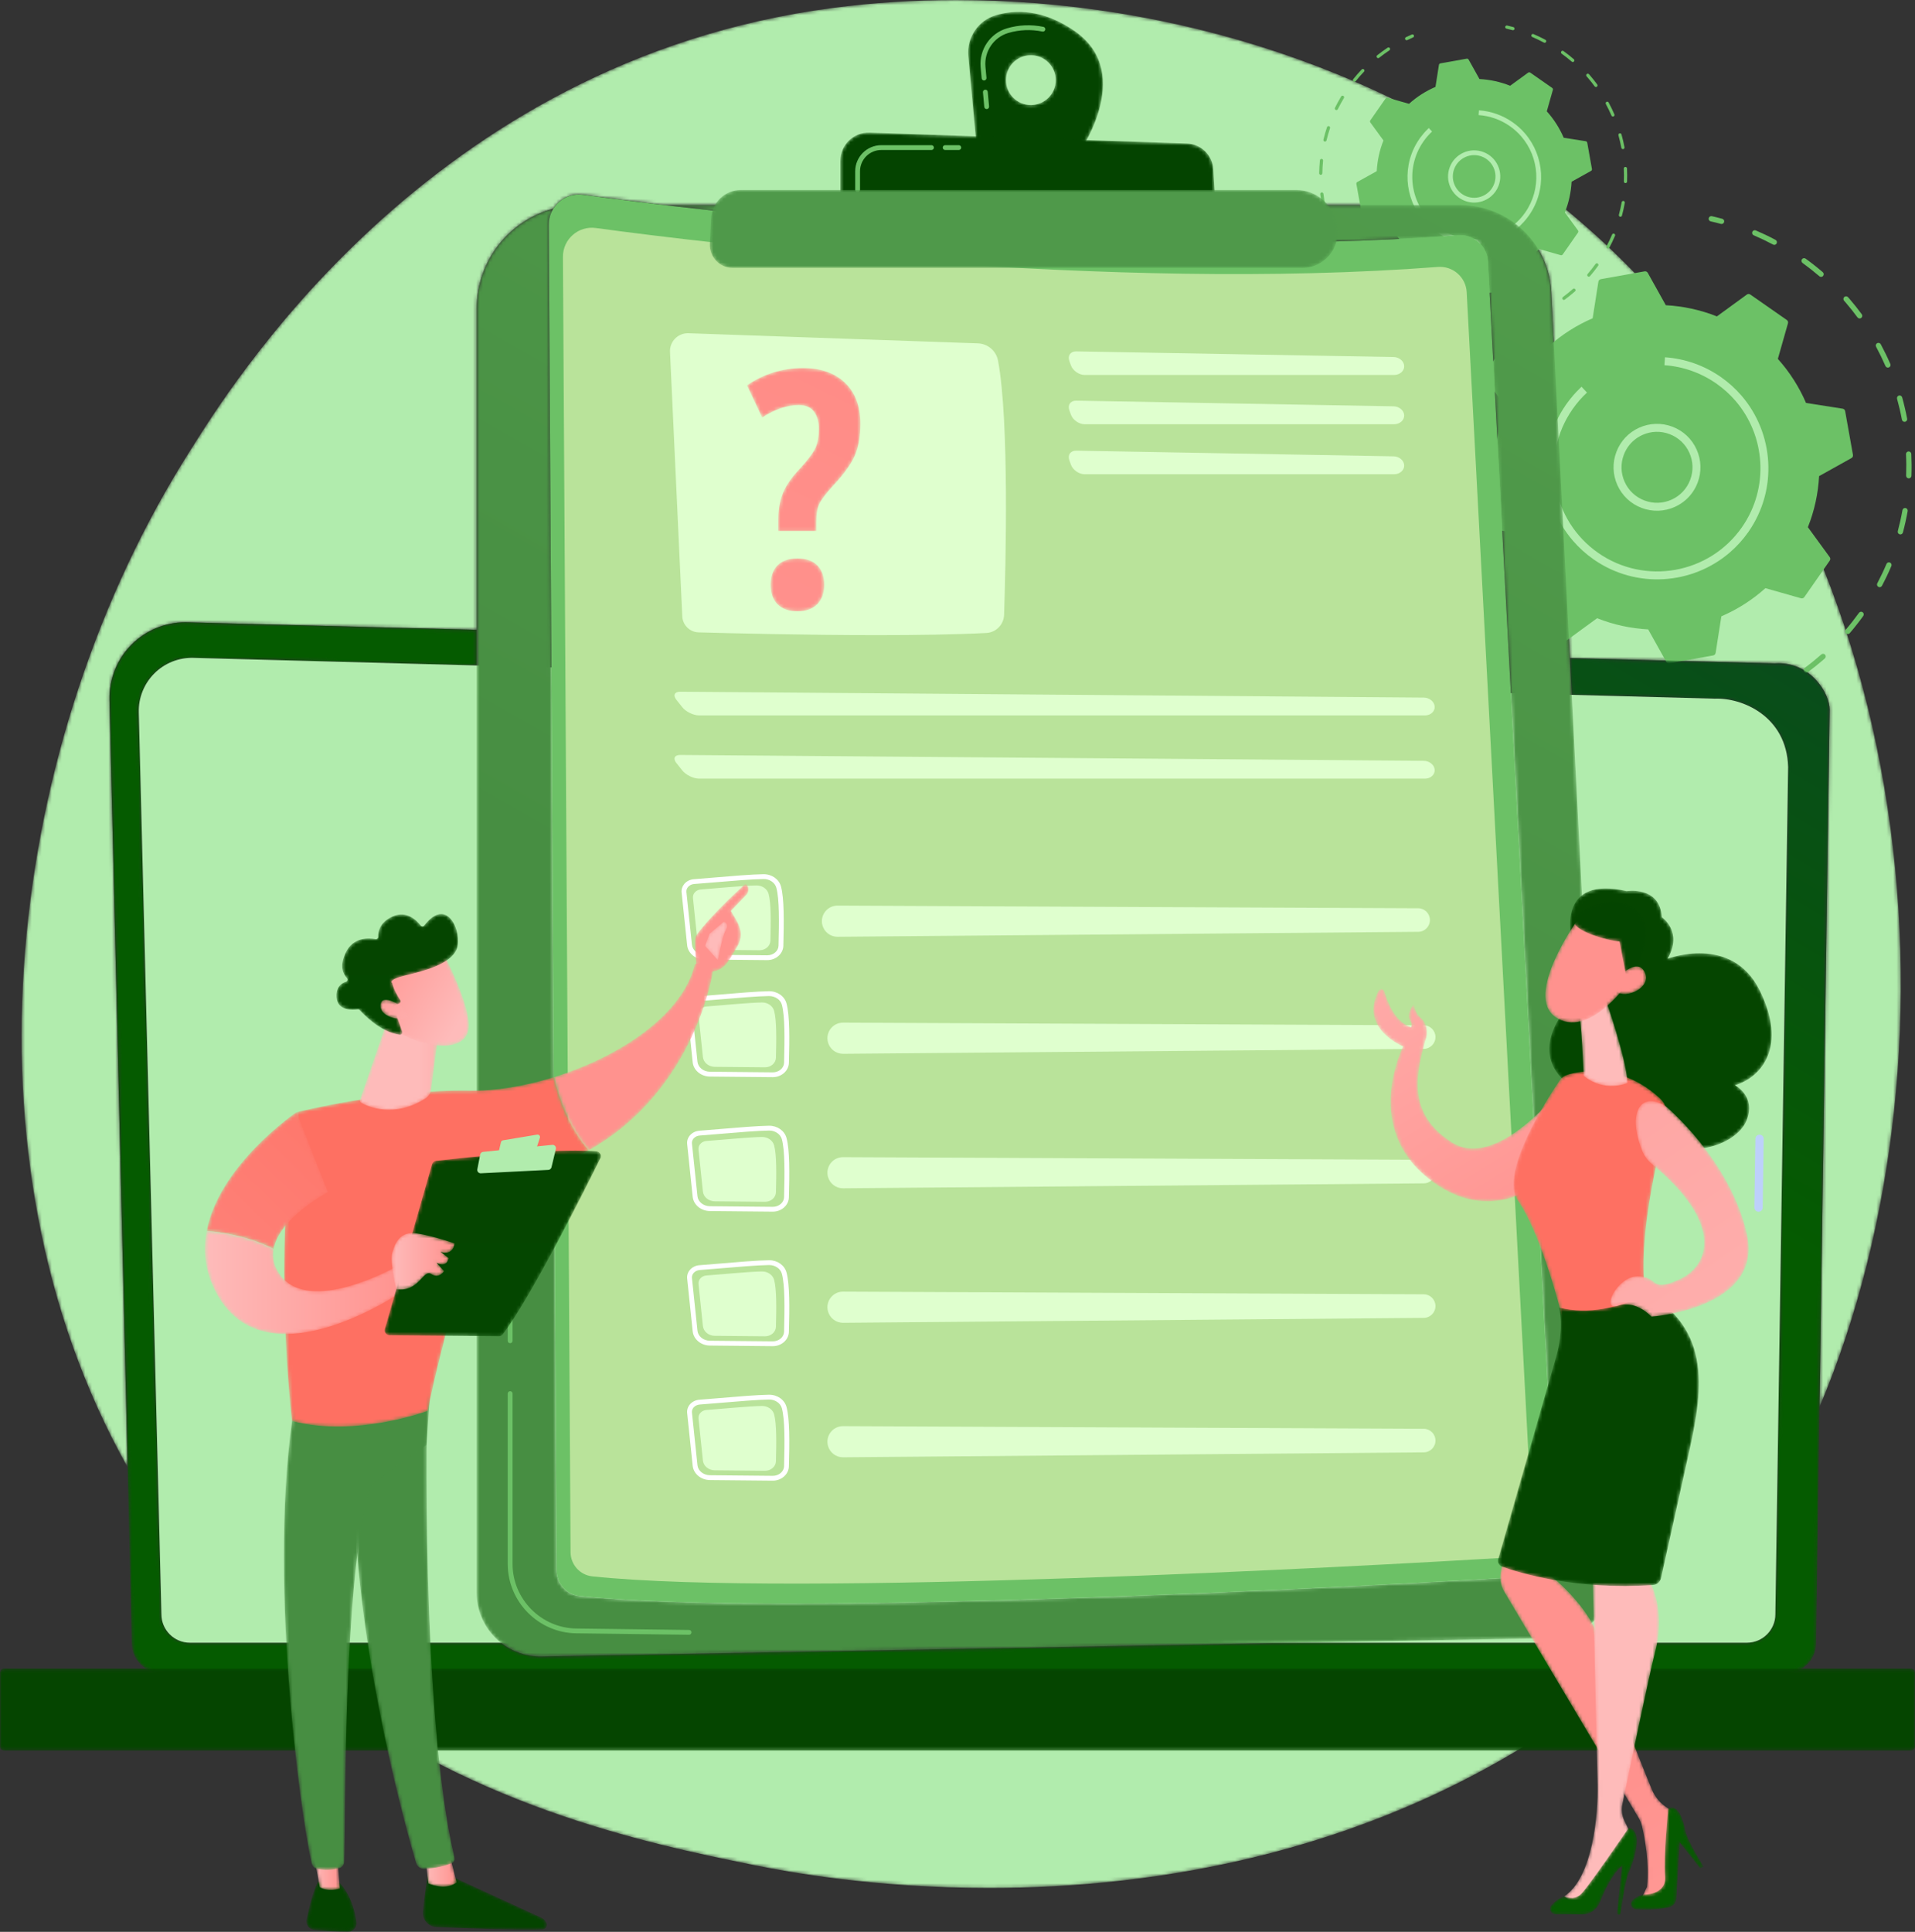 <svg width="573" height="578" viewBox="0 0 573 578" fill="none" xmlns="http://www.w3.org/2000/svg">
<rect x="0" y="0" width="573" height="578" fill="#333333" stroke="none"/>
<mask id="mask0_361_1620" style="mask-type:luminance" maskUnits="userSpaceOnUse" x="6" y="0" width="563" height="565">
<path d="M295.977 564.862C261.881 564.862 235.832 560.093 225.443 557.984C193.977 551.593 137.989 540.22 89.715 500.58H487.121C481.795 504.903 476.84 508.457 472.471 511.591C412.324 554.745 345.625 564.862 295.977 564.862ZM38.183 438.967C-13.832 346.347 2.201 221.058 56.815 134.954C68.118 117.134 127.822 18.232 249.168 2.37C261.212 0.797 273.597 7.62939e-06 286.136 7.62939e-06C350.062 7.62939e-06 418.379 20.647 470.205 64.065C575.688 152.431 589.573 313.886 544.449 420.928L547.469 212.322C547.469 207.561 542.06 198.429 532.115 198.429C531.746 198.429 531.37 198.441 530.986 198.468L469.74 196.883L464.158 87.253C463.419 72.747 451.441 61.363 436.913 61.363H198.845C188.645 60.153 180.331 59.072 174.406 58.269C173.991 58.213 173.582 58.186 173.18 58.186C170.007 58.186 167.168 59.862 165.568 62.414C152.358 65.948 142.632 78.001 142.632 92.325V188.421L55.994 186.18C55.798 186.173 55.602 186.171 55.406 186.171C49.414 186.171 43.656 188.543 39.403 192.783C35.01 197.16 32.607 203.146 32.754 209.341L38.183 438.967Z" fill="white"/>
</mask>
<g mask="url(#mask0_361_1620)">
<path d="M295.977 564.863C261.88 564.863 235.831 560.094 225.443 557.984C193.977 551.593 137.989 540.221 89.715 500.581H487.122C481.795 504.903 476.84 508.458 472.47 511.591C412.322 554.745 345.623 564.863 295.977 564.863ZM38.183 438.968C-13.832 346.348 2.201 221.06 56.815 134.955C68.117 117.134 127.821 18.234 249.167 2.372C261.212 0.797 273.596 0.001 286.136 0.001C350.063 0.001 418.378 20.65 470.203 64.065C575.687 152.433 589.571 313.887 544.446 420.928L547.468 212.321C547.468 207.564 542.059 198.429 532.115 198.429C531.744 198.429 531.369 198.441 530.986 198.47L469.741 196.883L464.159 87.257C463.417 72.746 451.441 61.365 436.913 61.365H198.845C188.644 60.157 180.331 59.073 174.406 58.269C173.99 58.215 173.582 58.187 173.179 58.187C170.006 58.187 167.168 59.864 165.568 62.416C152.357 65.949 142.631 78.002 142.631 92.327V188.424L55.993 186.182C55.797 186.173 55.601 186.173 55.406 186.173C49.413 186.173 43.656 188.544 39.402 192.785C35.01 197.159 32.607 203.149 32.753 209.34L38.183 438.968Z" fill="url(#paint0_linear_361_1620)"/>
</g>
<path d="M515.636 66.821C515.445 66.986 515.178 67.058 514.911 66.986C513.897 66.712 512.875 66.456 511.868 66.231C511.439 66.133 511.172 65.709 511.27 65.284C511.368 64.856 511.792 64.585 512.217 64.683C513.243 64.916 514.291 65.175 515.328 65.457C515.753 65.57 516.001 66.006 515.884 66.426C515.843 66.588 515.757 66.723 515.636 66.821Z" fill="#6CC166"/>
<path d="M531.412 73.066C531.17 73.275 530.821 73.325 530.522 73.165C528.64 72.164 526.696 71.233 524.744 70.397C524.342 70.229 524.153 69.761 524.325 69.359C524.498 68.953 524.965 68.769 525.367 68.941C527.36 69.794 529.345 70.741 531.264 71.766C531.654 71.971 531.801 72.451 531.592 72.841C531.547 72.927 531.486 73.005 531.412 73.066ZM545.417 82.65C545.122 82.9 544.683 82.908 544.383 82.645C542.772 81.264 541.082 79.927 539.351 78.676C538.999 78.418 538.921 77.921 539.175 77.569C539.433 77.216 539.926 77.134 540.282 77.392C542.046 78.668 543.776 80.029 545.417 81.444C545.749 81.731 545.786 82.231 545.499 82.564C545.474 82.592 545.446 82.621 545.417 82.65ZM556.945 95.091L556.9 95.128C556.547 95.391 556.051 95.313 555.788 94.96C554.677 93.447 553.492 91.958 552.266 90.535C552.106 90.347 551.938 90.158 551.774 89.969C551.486 89.641 551.519 89.141 551.847 88.85L551.856 88.846C552.184 88.563 552.68 88.596 552.967 88.924C553.135 89.116 553.303 89.309 553.471 89.502C554.722 90.954 555.932 92.475 557.068 94.021C557.314 94.357 557.257 94.825 556.945 95.091ZM565.405 109.8C565.344 109.85 565.274 109.895 565.2 109.927C564.798 110.1 564.331 109.915 564.159 109.513C563.31 107.561 562.371 105.626 561.358 103.752C561.153 103.366 561.292 102.887 561.677 102.677C562.067 102.468 562.547 102.612 562.756 102.997C563.785 104.912 564.749 106.889 565.61 108.882C565.754 109.21 565.66 109.579 565.405 109.8ZM570.384 126.019C570.281 126.105 570.154 126.166 570.015 126.195C569.584 126.277 569.17 125.994 569.088 125.563C568.694 123.472 568.202 121.372 567.632 119.322C567.517 118.9 567.763 118.465 568.186 118.346C568.604 118.227 569.043 118.477 569.162 118.896C569.744 120.987 570.245 123.132 570.646 125.268C570.7 125.555 570.593 125.838 570.384 126.019ZM571.655 142.93C571.512 143.057 571.319 143.131 571.11 143.123C570.671 143.106 570.331 142.737 570.347 142.302C570.425 140.178 570.413 138.021 570.31 135.893C570.29 135.458 570.626 135.089 571.061 135.065C571.499 135.044 571.873 135.38 571.893 135.819C571.996 137.989 572.012 140.191 571.93 142.36C571.922 142.589 571.819 142.79 571.655 142.93ZM569.137 159.698C568.945 159.862 568.682 159.935 568.415 159.862C567.993 159.751 567.743 159.316 567.858 158.894C568.407 156.839 568.875 154.74 569.244 152.644C569.322 152.21 569.732 151.923 570.163 151.996C570.597 152.079 570.884 152.489 570.806 152.919C570.425 155.06 569.949 157.208 569.387 159.304C569.346 159.464 569.256 159.599 569.137 159.698ZM562.937 175.485C562.699 175.69 562.346 175.744 562.051 175.584C561.661 175.379 561.513 174.899 561.719 174.513C562.715 172.627 563.642 170.683 564.47 168.727C564.638 168.325 565.106 168.137 565.508 168.309C565.91 168.481 566.098 168.945 565.93 169.351C565.085 171.344 564.138 173.328 563.121 175.252C563.072 175.342 563.01 175.424 562.937 175.485ZM553.393 189.514C553.102 189.764 552.663 189.772 552.364 189.514C552.032 189.231 551.991 188.726 552.274 188.394C553.66 186.783 554.989 185.085 556.235 183.359C556.486 182.998 556.986 182.92 557.339 183.174C557.695 183.432 557.777 183.929 557.523 184.281C556.252 186.049 554.89 187.779 553.48 189.428C553.455 189.46 553.426 189.489 553.393 189.514ZM545.286 197.641C543.883 198.847 542.419 200.016 540.934 201.111C540.582 201.373 540.086 201.299 539.827 200.947C539.569 200.594 539.634 200.102 539.991 199.839C541.697 198.576 543.37 197.219 544.974 195.808L544.978 195.8C545.31 195.517 545.806 195.554 546.094 195.878C546.381 196.206 546.352 196.711 546.024 196.998C545.778 197.211 545.532 197.428 545.286 197.641Z" fill="#6CC166"/>
<path d="M532.077 206.748C532.034 206.783 531.988 206.817 531.938 206.844C530.989 207.357 530.032 207.851 529.091 208.31C528.693 208.503 528.219 208.341 528.03 207.948C527.837 207.554 528.003 207.08 528.392 206.887C529.314 206.435 530.252 205.953 531.182 205.448C531.564 205.239 532.046 205.382 532.254 205.768C532.436 206.104 532.355 206.509 532.077 206.748Z" fill="#91B3FA"/>
<path d="M472.891 212.423C472.688 212.594 472.405 212.664 472.132 212.577C471.126 212.255 470.105 211.909 469.102 211.543C468.689 211.392 468.476 210.938 468.627 210.525C468.777 210.113 469.231 209.9 469.644 210.054C470.626 210.41 471.629 210.753 472.615 211.064C473.03 211.197 473.261 211.644 473.128 212.06C473.083 212.207 472.999 212.329 472.891 212.423Z" fill="#91B3FA"/>
<path d="M453.68 76.967C453.658 76.985 453.628 77.007 453.603 77.025C451.861 78.189 450.148 79.437 448.509 80.739C448.168 81.014 447.671 80.955 447.396 80.615C447.122 80.271 447.169 79.773 447.524 79.499C449.193 78.171 450.942 76.894 452.725 75.704C453.087 75.463 453.581 75.561 453.822 75.924C454.046 76.26 453.98 76.707 453.68 76.967ZM436.71 92.504C436.425 92.749 436 92.764 435.697 92.522C435.356 92.248 435.298 91.75 435.572 91.406C436.919 89.734 438.342 88.106 439.814 86.561C440.121 86.247 440.619 86.232 440.933 86.536C441.252 86.836 441.263 87.341 440.963 87.655C439.524 89.167 438.126 90.762 436.809 92.401C436.78 92.438 436.743 92.475 436.71 92.504ZM427.733 106.581C427.503 106.782 427.162 106.834 426.866 106.691C426.474 106.497 426.313 106.021 426.507 105.63C427.452 103.72 428.487 101.817 429.592 99.984C429.819 99.603 430.306 99.486 430.683 99.713C431.056 99.936 431.177 100.423 430.95 100.8C429.87 102.6 428.853 104.459 427.931 106.329C427.88 106.427 427.814 106.512 427.733 106.581ZM422.046 122.268C421.86 122.429 421.6 122.499 421.34 122.437C420.916 122.334 420.656 121.906 420.758 121.482C421.26 119.403 421.856 117.321 422.529 115.294C422.672 114.88 423.119 114.653 423.536 114.793C423.949 114.932 424.173 115.382 424.037 115.795C423.375 117.779 422.789 119.82 422.299 121.855C422.259 122.02 422.167 122.162 422.046 122.268ZM419.946 138.819C419.803 138.944 419.616 139.013 419.415 139.013C418.976 139.006 418.628 138.644 418.636 138.205C418.669 136.068 418.793 133.905 419.005 131.783C419.053 131.347 419.441 131.029 419.876 131.073C420.312 131.117 420.63 131.504 420.586 131.94C420.378 134.018 420.253 136.137 420.224 138.23C420.22 138.468 420.11 138.677 419.946 138.819ZM421.516 155.436C421.417 155.52 421.296 155.582 421.161 155.612C420.729 155.7 420.312 155.425 420.224 154.993C419.788 152.904 419.441 150.767 419.185 148.644C419.13 148.209 419.441 147.814 419.876 147.763C420.312 147.708 420.707 148.019 420.758 148.454C421.011 150.533 421.351 152.626 421.776 154.675C421.838 154.964 421.728 155.253 421.516 155.436ZM426.665 171.314C426.606 171.361 426.544 171.401 426.471 171.434C426.072 171.617 425.603 171.438 425.424 171.039C424.546 169.092 423.741 167.08 423.027 165.064C422.881 164.65 423.097 164.196 423.51 164.054C423.924 163.907 424.377 164.123 424.524 164.537C425.219 166.513 426.01 168.481 426.87 170.388C427.016 170.713 426.925 171.09 426.665 171.314ZM435.159 185.684L435.118 185.717C434.767 185.98 434.269 185.91 434.006 185.559C432.721 183.854 431.495 182.068 430.361 180.257C430.127 179.884 430.24 179.397 430.61 179.163C430.983 178.932 431.473 179.042 431.704 179.415C432.816 181.186 434.017 182.935 435.276 184.608C435.528 184.944 435.473 185.413 435.159 185.684ZM446.606 197.836C446.317 198.089 445.877 198.096 445.577 197.84C443.945 196.453 442.357 194.982 440.849 193.467C440.542 193.159 440.542 192.654 440.857 192.347C441.168 192.032 441.669 192.04 441.976 192.351C443.451 193.833 445.006 195.271 446.606 196.632C446.935 196.914 446.979 197.415 446.694 197.748C446.668 197.781 446.639 197.81 446.606 197.836ZM460.432 207.196C460.194 207.405 459.842 207.453 459.546 207.295C457.658 206.3 455.788 205.209 453.983 204.053C453.614 203.819 453.508 203.329 453.742 202.959C453.98 202.593 454.47 202.483 454.84 202.717C456.607 203.848 458.441 204.92 460.285 205.894C460.673 206.099 460.819 206.578 460.615 206.966C460.567 207.057 460.505 207.134 460.432 207.196Z" fill="#91B3FA"/>
<path d="M465.58 70.487C465.521 70.539 465.451 70.58 465.377 70.613C464.415 71.031 463.457 71.471 462.528 71.923C462.132 72.115 461.659 71.948 461.467 71.556C461.274 71.161 461.441 70.687 461.836 70.495C462.783 70.036 463.764 69.585 464.748 69.159C465.147 68.986 465.617 69.171 465.787 69.57C465.932 69.899 465.835 70.269 465.58 70.487Z" fill="#91B3FA"/>
<path d="M479 83.52C478.617 83.592 478.318 83.896 478.262 84.279L476.544 95.229C471.788 97.273 467.327 100.096 463.365 103.654L452.71 100.632C452.335 100.524 451.936 100.667 451.716 100.987L444.112 111.893C443.889 112.208 443.897 112.635 444.12 112.947L450.65 121.9C448.681 126.847 447.579 132.007 447.303 137.178L437.623 142.573C437.283 142.765 437.099 143.148 437.167 143.531L439.504 156.617C439.571 157.001 439.875 157.296 440.258 157.356L451.209 159.073C453.258 163.825 456.081 168.286 459.639 172.247L456.612 182.905C456.508 183.277 456.648 183.68 456.968 183.9L467.874 191.503C468.194 191.722 468.617 191.718 468.933 191.491L477.882 184.966C482.834 186.935 487.994 188.037 493.162 188.312L498.561 197.992C498.753 198.331 499.136 198.511 499.516 198.443L512.607 196.107C512.986 196.039 513.286 195.736 513.346 195.352L515.059 184.403C519.815 182.354 524.276 179.535 528.238 175.977L538.893 179C539.268 179.108 539.667 178.964 539.891 178.644L547.491 167.739C547.715 167.419 547.711 166.996 547.479 166.685L540.953 157.732C542.926 152.784 544.029 147.621 544.304 142.453L553.985 137.054C554.324 136.867 554.504 136.483 554.436 136.1L552.1 123.014C552.032 122.631 551.728 122.335 551.345 122.275L540.394 120.558C538.346 115.806 535.526 111.342 531.964 107.38L534.991 96.726C535.099 96.355 534.955 95.951 534.636 95.732L523.729 88.129C523.41 87.905 522.986 87.913 522.671 88.141L513.721 94.665C508.773 92.697 503.609 91.595 498.441 91.319L493.042 81.639C492.854 81.3 492.471 81.116 492.088 81.184L479 83.52Z" fill="#6CC166"/>
<path d="M488.87 131.772C487.54 132.913 486.51 134.376 485.875 136.059C484.872 138.712 484.961 141.595 486.128 144.181C487.294 146.767 489.397 148.74 492.05 149.743C494.703 150.746 497.587 150.653 500.173 149.49C502.755 148.324 504.732 146.221 505.731 143.568C506.734 140.915 506.645 138.032 505.478 135.446C504.312 132.864 502.212 130.888 499.559 129.885C496.907 128.881 494.02 128.971 491.437 130.137C490.493 130.564 489.631 131.114 488.87 131.772ZM504.293 149.657C503.357 150.464 502.305 151.136 501.15 151.656C497.984 153.083 494.454 153.194 491.207 151.968C487.963 150.742 485.388 148.324 483.958 145.158C482.531 141.996 482.419 138.467 483.649 135.22C484.875 131.973 487.294 129.398 490.456 127.971C493.622 126.541 497.152 126.433 500.399 127.659C503.647 128.885 506.222 131.304 507.648 134.469C509.075 137.635 509.187 141.164 507.957 144.408C507.18 146.47 505.917 148.26 504.293 149.657Z" fill="#B1ECAD"/>
<path d="M517.578 165.309C506.342 174.971 489.555 176.235 476.85 167.379C474.506 165.745 472.439 163.863 470.654 161.789C460.991 150.554 459.727 133.768 468.579 121.065C468.741 120.837 468.903 120.61 469.069 120.386C470.18 118.875 471.413 117.456 472.747 116.164C472.906 116.01 473.064 115.86 473.222 115.713L474.845 117.456C473.245 118.94 471.795 120.613 470.534 122.425L470.5 122.476C460.802 136.444 464.257 155.701 478.211 165.429C492.184 175.167 511.474 171.724 521.218 157.749C529.442 145.955 528.266 130.368 519.294 119.935C517.64 118.011 515.716 116.265 513.541 114.746C508.945 111.546 503.582 109.649 498.026 109.267L498.188 106.896C504.175 107.308 509.951 109.348 514.902 112.795C517.242 114.429 519.313 116.311 521.094 118.385C530.761 129.62 532.025 146.406 523.173 159.11C521.538 161.454 519.652 163.524 517.578 165.309Z" fill="#B1ECAD"/>
<path d="M453.016 8.927C452.898 9.025 452.735 9.065 452.58 9.025C451.969 8.857 451.353 8.707 450.75 8.568C450.493 8.511 450.33 8.258 450.391 8.002C450.448 7.745 450.705 7.582 450.958 7.639C451.577 7.777 452.205 7.936 452.829 8.103C453.082 8.173 453.232 8.434 453.163 8.686C453.139 8.784 453.086 8.866 453.016 8.927Z" fill="#6CC166"/>
<path d="M462.494 12.678C462.351 12.803 462.136 12.836 461.962 12.738C460.825 12.137 459.659 11.577 458.486 11.074C458.242 10.972 458.133 10.692 458.234 10.448C458.34 10.209 458.616 10.095 458.859 10.201C460.057 10.712 461.251 11.281 462.404 11.898C462.64 12.02 462.729 12.308 462.603 12.543C462.575 12.596 462.538 12.641 462.494 12.678ZM470.911 18.439C470.737 18.589 470.473 18.593 470.29 18.439C469.324 17.603 468.304 16.803 467.269 16.052C467.054 15.897 467.005 15.597 467.159 15.386C467.318 15.171 467.614 15.122 467.825 15.276C468.885 16.044 469.925 16.864 470.911 17.716C471.11 17.887 471.135 18.187 470.96 18.386L470.911 18.439ZM477.843 25.918L477.814 25.939C477.599 26.097 477.303 26.048 477.144 25.837C476.478 24.927 475.764 24.034 475.029 23.177C474.931 23.064 474.83 22.95 474.732 22.836C474.558 22.642 474.578 22.337 474.777 22.166L474.781 22.162C474.98 21.992 475.277 22.012 475.451 22.207C475.549 22.325 475.65 22.439 475.752 22.556C476.503 23.429 477.23 24.343 477.916 25.273C478.062 25.476 478.026 25.756 477.843 25.918ZM482.923 34.757C482.89 34.786 482.85 34.814 482.801 34.834C482.561 34.936 482.281 34.826 482.176 34.587C481.668 33.413 481.099 32.248 480.494 31.123C480.369 30.892 480.454 30.604 480.685 30.478C480.917 30.352 481.205 30.437 481.331 30.669C481.952 31.818 482.529 33.007 483.049 34.205C483.134 34.4 483.077 34.623 482.923 34.757ZM485.919 44.502C485.854 44.555 485.781 44.596 485.696 44.612C485.436 44.66 485.189 44.49 485.136 44.23C484.9 42.971 484.608 41.709 484.263 40.482C484.194 40.227 484.344 39.963 484.596 39.894C484.847 39.825 485.111 39.971 485.184 40.227C485.534 41.481 485.83 42.768 486.074 44.051C486.106 44.226 486.041 44.397 485.919 44.502ZM486.683 54.669C486.593 54.746 486.48 54.787 486.354 54.783C486.09 54.775 485.883 54.551 485.895 54.291C485.944 53.013 485.936 51.717 485.871 50.442C485.858 50.178 486.062 49.955 486.325 49.943C486.589 49.931 486.813 50.13 486.825 50.394C486.89 51.701 486.898 53.021 486.849 54.324C486.841 54.462 486.78 54.584 486.683 54.669ZM485.168 64.747C485.054 64.848 484.892 64.889 484.734 64.848C484.482 64.779 484.332 64.515 484.397 64.264C484.73 63.029 485.01 61.767 485.233 60.508C485.282 60.248 485.526 60.073 485.785 60.118C486.045 60.167 486.216 60.414 486.171 60.674C485.944 61.961 485.655 63.253 485.318 64.511C485.294 64.605 485.237 64.686 485.168 64.747ZM481.441 74.236C481.298 74.358 481.083 74.39 480.909 74.297C480.673 74.171 480.584 73.882 480.71 73.651C481.307 72.518 481.867 71.349 482.362 70.175C482.464 69.932 482.744 69.818 482.988 69.924C483.231 70.025 483.345 70.305 483.239 70.549C482.732 71.747 482.163 72.94 481.55 74.098C481.522 74.15 481.485 74.195 481.441 74.236ZM475.707 82.665C475.532 82.819 475.268 82.823 475.086 82.669C474.887 82.494 474.862 82.194 475.033 81.995C475.865 81.025 476.665 80.005 477.412 78.966C477.567 78.751 477.863 78.706 478.078 78.856C478.294 79.011 478.342 79.311 478.188 79.522C477.425 80.582 476.608 81.625 475.76 82.616C475.743 82.632 475.727 82.653 475.707 82.665ZM470.834 87.549C469.99 88.276 469.108 88.979 468.219 89.636C468.008 89.795 467.707 89.75 467.549 89.539C467.395 89.328 467.435 89.031 467.651 88.873C468.678 88.114 469.685 87.298 470.643 86.449L470.647 86.445C470.846 86.275 471.143 86.295 471.317 86.494C471.492 86.689 471.472 86.989 471.277 87.164C471.127 87.294 470.98 87.424 470.834 87.549Z" fill="#6CC166"/>
<path d="M462.892 93.025C462.867 93.047 462.839 93.064 462.81 93.082C462.241 93.392 461.665 93.687 461.099 93.965C460.861 94.078 460.576 93.982 460.462 93.744C460.345 93.509 460.445 93.225 460.679 93.107C461.234 92.837 461.796 92.545 462.355 92.243C462.586 92.118 462.878 92.204 463.002 92.435C463.109 92.638 463.059 92.879 462.892 93.025Z" fill="#91B3FA"/>
<path d="M427.321 96.436C427.201 96.539 427.031 96.581 426.868 96.528C426.262 96.337 425.65 96.128 425.045 95.905C424.797 95.817 424.669 95.544 424.758 95.296C424.85 95.049 425.122 94.921 425.37 95.01C425.961 95.226 426.56 95.431 427.155 95.619C427.406 95.7 427.544 95.966 427.466 96.217C427.438 96.305 427.388 96.38 427.321 96.436Z" fill="#91B3FA"/>
<path d="M415.78 15.02L415.732 15.056C414.686 15.755 413.653 16.505 412.672 17.288C412.466 17.454 412.164 17.417 412.002 17.212C411.837 17.006 411.865 16.707 412.075 16.541C413.08 15.742 414.133 14.976 415.203 14.261C415.421 14.116 415.715 14.177 415.865 14.395C415.998 14.596 415.958 14.867 415.78 15.02ZM405.577 24.358C405.408 24.508 405.149 24.516 404.968 24.371C404.762 24.205 404.734 23.907 404.895 23.701C405.702 22.696 406.558 21.715 407.442 20.787C407.627 20.597 407.926 20.589 408.116 20.771C408.305 20.953 408.318 21.255 408.132 21.445C407.268 22.353 406.429 23.313 405.638 24.298C405.617 24.318 405.597 24.342 405.577 24.358ZM400.185 32.817C400.044 32.938 399.838 32.971 399.66 32.886C399.426 32.769 399.329 32.482 399.446 32.248C400.012 31.098 400.637 29.956 401.299 28.854C401.436 28.624 401.731 28.556 401.957 28.689C402.179 28.826 402.251 29.121 402.118 29.343C401.469 30.424 400.855 31.542 400.298 32.668C400.27 32.728 400.229 32.777 400.185 32.817ZM396.767 42.248C396.65 42.345 396.496 42.386 396.343 42.349C396.085 42.289 395.927 42.031 395.992 41.776C396.29 40.525 396.65 39.274 397.057 38.056C397.142 37.809 397.408 37.672 397.659 37.753C397.909 37.838 398.042 38.108 397.961 38.358C397.566 39.549 397.215 40.776 396.916 41.998C396.892 42.099 396.835 42.184 396.767 42.248ZM395.503 52.196C395.419 52.269 395.306 52.313 395.185 52.309C394.922 52.305 394.712 52.091 394.716 51.825C394.737 50.542 394.809 49.242 394.938 47.967C394.967 47.705 395.197 47.515 395.459 47.539C395.721 47.568 395.911 47.797 395.887 48.06C395.762 49.311 395.689 50.582 395.669 51.841C395.665 51.982 395.604 52.112 395.503 52.196ZM396.448 62.184C396.387 62.233 396.315 62.269 396.234 62.289C395.976 62.342 395.721 62.176 395.669 61.918C395.411 60.659 395.197 59.376 395.043 58.1C395.011 57.838 395.197 57.6 395.459 57.572C395.721 57.539 395.959 57.725 395.992 57.987C396.141 59.234 396.347 60.494 396.601 61.724C396.637 61.902 396.573 62.075 396.448 62.184ZM399.539 71.725C399.507 71.753 399.467 71.781 399.422 71.797C399.184 71.906 398.902 71.801 398.793 71.559C398.264 70.389 397.784 69.182 397.356 67.972C397.267 67.721 397.396 67.447 397.646 67.362C397.893 67.273 398.167 67.403 398.252 67.653C398.672 68.839 399.148 70.022 399.664 71.168C399.753 71.366 399.697 71.592 399.539 71.725ZM404.645 80.361L404.621 80.381C404.411 80.543 404.112 80.498 403.955 80.288C403.18 79.263 402.445 78.19 401.763 77.1C401.622 76.878 401.69 76.584 401.912 76.442C402.134 76.305 402.429 76.37 402.57 76.596C403.24 77.661 403.959 78.71 404.713 79.715C404.867 79.917 404.835 80.2 404.645 80.361ZM411.526 87.665C411.353 87.819 411.086 87.823 410.905 87.669C409.924 86.834 408.971 85.95 408.067 85.042C407.882 84.857 407.882 84.554 408.071 84.368C408.257 84.179 408.556 84.183 408.741 84.368C409.629 85.26 410.566 86.128 411.522 86.943C411.728 87.113 411.748 87.415 411.579 87.613C411.562 87.633 411.546 87.649 411.526 87.665ZM419.836 93.291C419.691 93.416 419.481 93.449 419.303 93.352C418.169 92.754 417.043 92.097 415.962 91.403C415.74 91.261 415.675 90.967 415.816 90.745C415.958 90.527 416.252 90.458 416.474 90.599C417.536 91.281 418.637 91.923 419.747 92.512C419.981 92.633 420.07 92.92 419.945 93.154C419.917 93.21 419.881 93.255 419.836 93.291Z" fill="#6CC166"/>
<path d="M422.928 11.124C422.896 11.157 422.855 11.181 422.806 11.201C422.23 11.453 421.653 11.717 421.093 11.989C420.858 12.102 420.574 12.005 420.46 11.766C420.342 11.53 420.444 11.246 420.679 11.128C421.247 10.852 421.836 10.584 422.429 10.329C422.672 10.223 422.949 10.333 423.054 10.576C423.143 10.771 423.083 10.994 422.928 11.124Z" fill="#6CC166"/>
<path d="M430.997 18.96C430.768 19 430.587 19.185 430.551 19.413L429.519 25.994C426.661 27.226 423.978 28.921 421.601 31.06L415.193 29.242C414.973 29.177 414.728 29.266 414.599 29.454L410.026 36.011C409.893 36.203 409.897 36.456 410.034 36.645L413.957 42.025C412.772 45 412.11 48.103 411.945 51.207L406.123 54.455C405.922 54.567 405.814 54.796 405.854 55.029L407.26 62.894C407.3 63.122 407.48 63.299 407.713 63.335L414.294 64.367C415.523 67.226 417.221 69.907 419.361 72.288L417.542 78.692C417.478 78.917 417.562 79.157 417.755 79.29L424.312 83.859C424.5 83.991 424.757 83.991 424.946 83.851L430.322 79.928C433.298 81.113 436.401 81.775 439.509 81.944L442.753 87.761C442.87 87.962 443.098 88.074 443.327 88.034L451.193 86.629C451.426 86.589 451.602 86.404 451.639 86.175L452.67 79.591C455.525 78.363 458.207 76.668 460.588 74.528L466.996 76.347C467.217 76.411 467.458 76.323 467.595 76.134L472.164 69.578C472.296 69.385 472.292 69.129 472.156 68.944L468.233 63.564C469.417 60.589 470.08 57.486 470.245 54.378L476.062 51.134C476.267 51.022 476.376 50.789 476.335 50.56L474.93 42.695C474.89 42.466 474.709 42.286 474.476 42.25L467.896 41.218C466.663 38.363 464.969 35.681 462.829 33.301L464.647 26.897C464.712 26.672 464.627 26.431 464.435 26.299L457.878 21.73C457.689 21.594 457.432 21.598 457.244 21.734L451.863 25.657C448.888 24.472 445.789 23.81 442.681 23.645L439.437 17.828C439.32 17.623 439.091 17.515 438.862 17.555L430.997 18.96Z" fill="#6CC166"/>
<path d="M436.926 47.961C436.125 48.646 435.51 49.527 435.125 50.539C434.521 52.132 434.575 53.867 435.279 55.418C435.979 56.973 437.245 58.161 438.838 58.762C440.431 59.366 442.167 59.312 443.717 58.612C445.272 57.911 446.457 56.646 447.061 55.053C447.665 53.456 447.612 51.724 446.907 50.17C446.207 48.615 444.945 47.43 443.348 46.826C441.755 46.226 440.023 46.28 438.469 46.98C437.903 47.234 437.384 47.565 436.926 47.961ZM446.196 58.712C445.634 59.197 445.003 59.601 444.306 59.912C442.405 60.77 440.285 60.84 438.33 60.101C436.379 59.362 434.832 57.908 433.974 56.007C433.116 54.106 433.051 51.986 433.786 50.035C434.525 48.081 435.979 46.534 437.88 45.676C439.781 44.818 441.905 44.752 443.856 45.491C445.807 46.226 447.354 47.681 448.212 49.581C449.07 51.486 449.135 53.606 448.4 55.557C447.931 56.796 447.173 57.873 446.196 58.712Z" fill="#B1ECAD"/>
<path d="M454.18 68.118C447.426 73.923 437.34 74.684 429.704 69.361C428.296 68.381 427.05 67.248 425.98 66.002C420.17 59.252 419.41 49.163 424.733 41.523C424.827 41.39 424.925 41.252 425.023 41.115C425.694 40.21 426.434 39.355 427.238 38.579C427.332 38.489 427.426 38.399 427.524 38.309L428.496 39.355C427.536 40.249 426.666 41.252 425.905 42.342L425.886 42.374C420.056 50.77 422.134 62.344 430.523 68.189C438.92 74.041 450.515 71.971 456.368 63.575C461.311 56.484 460.605 47.116 455.211 40.849C454.22 39.693 453.063 38.638 451.754 37.729C448.994 35.804 445.768 34.663 442.428 34.436L442.526 33.009C446.125 33.256 449.598 34.483 452.573 36.557C453.981 37.537 455.227 38.669 456.297 39.916C462.107 46.666 462.867 56.755 457.54 64.391C456.56 65.802 455.427 67.044 454.18 68.118Z" fill="#B1ECAD"/>
<mask id="mask1_361_1620" style="mask-type:luminance" maskUnits="userSpaceOnUse" x="32" y="186" width="516" height="315">
<path d="M534.436 500.58H48.416C43.473 500.58 39.428 496.54 39.428 491.603L38.184 438.967L32.754 209.341C32.607 203.146 35.011 197.16 39.403 192.783C43.656 188.543 49.414 186.171 55.407 186.171C55.602 186.171 55.798 186.173 55.994 186.18L142.632 188.421V199.1L57.862 196.827C57.72 196.823 57.577 196.821 57.436 196.821C53.23 196.821 49.191 198.489 46.205 201.468C43.119 204.546 41.422 208.757 41.531 213.114L48.301 482.988C48.301 487.664 52.128 491.491 56.804 491.491H149.883C153.138 494.069 157.253 495.607 161.72 495.607C161.838 495.607 161.955 495.605 162.073 495.603L388.397 491.491H522.716C527.392 491.491 531.22 487.664 531.22 482.988L535.035 229.455C534.599 214.621 521.938 209.025 513.783 209.025C513.552 209.025 513.323 209.029 513.1 209.039L470.3 207.892L469.74 196.883L530.986 198.468C531.37 198.441 531.746 198.429 532.116 198.429C542.06 198.429 547.469 207.561 547.469 212.322L544.449 420.928L543.425 491.603C543.425 496.54 539.381 500.58 534.436 500.58Z" fill="white"/>
</mask>
<g mask="url(#mask1_361_1620)">
<path d="M534.435 500.58H487.12H89.715H48.415C43.472 500.58 39.428 496.541 39.428 491.603L38.183 438.968L32.753 209.34C32.606 203.147 35.01 197.162 39.402 192.785C43.655 188.543 49.413 186.173 55.406 186.173C55.601 186.173 55.797 186.173 55.993 186.181L142.631 188.424V199.102L57.861 196.83C57.719 196.826 57.577 196.822 57.435 196.822C53.23 196.822 49.19 198.489 46.205 201.468C43.118 204.549 41.421 208.76 41.53 213.117L48.301 482.989C48.301 487.664 52.127 491.492 56.804 491.492H149.881C153.137 494.07 157.251 495.608 161.719 495.608C161.837 495.608 161.954 495.606 162.072 495.604L388.394 491.492H522.714C527.391 491.492 531.219 487.664 531.219 482.989L535.031 229.458C534.596 214.622 521.935 209.028 513.782 209.028C513.548 209.028 513.319 209.032 513.098 209.04L470.299 207.895L469.738 196.886L530.986 198.47C531.369 198.442 531.744 198.43 532.116 198.43C542.059 198.43 547.467 207.563 547.467 212.323L544.445 420.929L543.422 491.603C543.422 496.541 539.38 500.58 534.435 500.58Z" fill="url(#paint1_linear_361_1620)"/>
</g>
<path d="M48.301 482.989C48.301 487.664 52.127 491.491 56.804 491.491H522.713C527.39 491.491 531.217 487.664 531.217 482.989L535.033 229.456C534.584 214.197 521.206 208.716 513.098 209.041L57.862 196.827C53.504 196.711 49.291 198.388 46.205 201.468C43.119 204.547 41.421 208.758 41.531 213.116L48.301 482.989Z" fill="#B1ECAD"/>
<path d="M526.187 362.544H526.171C525.478 362.533 524.927 361.968 524.938 361.278L525.241 340.718C525.248 340.035 525.807 339.49 526.485 339.49H526.504C527.194 339.5 527.741 340.066 527.73 340.755L527.431 361.315C527.42 361.996 526.864 362.544 526.187 362.544Z" fill="#BDD0FB"/>
<path d="M526.923 312.157H526.904C526.217 312.148 525.668 311.58 525.679 310.893L526.835 232.142C526.812 227.466 525.391 223.731 522.612 221.067C517.425 216.096 509.19 216.353 508.841 216.368L363.337 212.468C362.65 212.449 362.108 211.877 362.127 211.19C362.143 210.503 362.673 209.915 363.406 209.977L508.822 213.877C509.728 213.823 518.496 213.673 524.336 219.267C527.622 222.415 529.304 226.752 529.327 232.154L528.171 310.931C528.159 311.612 527.603 312.157 526.923 312.157Z" fill="#B1ECAD"/>
<mask id="mask2_361_1620" style="mask-type:luminance" maskUnits="userSpaceOnUse" x="0" y="499" width="573" height="25">
<path d="M1.167 523.764H571.831C572.474 523.764 573 523.24 573 522.598V500.392C573 499.75 572.474 499.226 571.831 499.226H1.167C0.525 499.226 0 499.75 0 500.392V522.598C0 523.24 0.525 523.764 1.167 523.764Z" fill="white"/>
</mask>
<g mask="url(#mask2_361_1620)">
<path d="M1.168 523.763H571.836C572.476 523.763 573.002 523.239 573.002 522.597V500.391C573.002 499.749 572.476 499.225 571.836 499.225H1.168C0.526 499.225 0.001 499.749 0.001 500.391V522.597C0.001 523.239 0.526 523.763 1.168 523.763Z" fill="url(#paint2_linear_361_1620)"/>
</g>
<mask id="mask3_361_1620" style="mask-type:luminance" maskUnits="userSpaceOnUse" x="142" y="61" width="342" height="435">
<path d="M161.72 495.607C157.253 495.607 153.138 494.069 149.882 491.491C145.469 487.996 142.632 482.592 142.632 476.515V199.1V188.421V92.325C142.632 78.001 152.358 65.948 165.568 62.414C164.697 63.805 164.193 65.456 164.204 67.24L166.574 469.979C166.596 473.844 169.513 477.08 173.357 477.483C188.775 479.097 210.959 479.733 236.344 479.733C314.956 479.733 424.091 473.641 456.594 471.717C461.85 471.408 465.865 466.912 465.587 461.654L445.206 78.222C444.969 73.771 441.282 70.353 436.899 70.353C436.684 70.353 436.467 70.361 436.249 70.378C415.794 71.948 394.491 72.601 373.196 72.601C305.596 72.601 238.158 66.024 198.845 61.363H436.913C451.441 61.363 463.419 72.747 464.158 87.253L469.74 196.883L470.3 207.892L470.554 212.852L470.68 215.344L483.595 468.984C484.173 480.338 475.236 489.912 463.869 490.12L388.397 491.491L162.073 495.603C161.955 495.605 161.838 495.607 161.72 495.607Z" fill="white"/>
</mask>
<g mask="url(#mask3_361_1620)">
<path d="M161.719 495.607C157.252 495.607 153.137 494.07 149.882 491.491C145.468 487.997 142.631 482.592 142.631 476.515V199.1V188.421V92.327C142.631 78.003 152.357 65.949 165.567 62.413C164.696 63.807 164.192 65.459 164.203 67.242L166.573 469.98C166.595 473.844 169.513 477.081 173.356 477.483C188.774 479.098 210.958 479.733 236.343 479.733C314.956 479.733 424.09 473.641 456.591 471.718C461.85 471.408 465.862 466.912 465.585 461.654L445.206 78.224C444.967 73.77 441.281 70.354 436.898 70.354C436.684 70.354 436.467 70.362 436.246 70.38C415.792 71.95 394.488 72.602 373.196 72.602C305.594 72.602 238.157 66.024 198.844 61.364H436.913C451.44 61.364 463.416 72.748 464.158 87.255L469.74 196.882L470.298 207.891L470.552 212.854L470.68 215.345L483.592 468.985C484.173 480.338 475.235 489.912 463.869 490.121L388.397 491.491L162.072 495.604C161.954 495.605 161.837 495.607 161.719 495.607Z" fill="url(#paint3_linear_361_1620)"/>
</g>
<path d="M206.182 489.115H206.172L172.403 488.677C161.111 488.531 151.924 479.227 151.924 467.936V416.954C151.924 416.556 152.248 416.234 152.647 416.234C153.043 416.234 153.367 416.556 153.367 416.954V467.936C153.367 478.441 161.914 487.1 172.422 487.237L206.19 487.672C206.589 487.678 206.907 488.004 206.902 488.403C206.896 488.797 206.574 489.115 206.182 489.115Z" fill="#6CC166"/>
<path d="M152.647 401.883C152.248 401.883 151.924 401.561 151.924 401.162V392.907C151.924 392.507 152.248 392.185 152.647 392.185C153.043 392.185 153.367 392.507 153.367 392.907V401.162C153.367 401.561 153.043 401.883 152.647 401.883Z" fill="#6CC166"/>
<path d="M164.203 67.241C164.172 61.768 168.982 57.535 174.406 58.27C210.362 63.148 334.013 78.225 436.247 70.381C440.91 70.023 444.959 73.555 445.204 78.221L465.586 461.654C465.865 466.912 461.85 471.408 456.592 471.718C413.596 474.263 236.519 484.099 173.357 477.483C169.513 477.081 166.596 473.844 166.573 469.98L164.203 67.241Z" fill="#6CC166"/>
<path d="M168.44 76.849C168.408 71.584 173.039 67.508 178.256 68.217C212.86 72.907 331.857 87.421 430.24 79.867C434.728 79.526 438.621 82.923 438.859 87.417L458.472 456.411C458.739 461.47 454.879 465.797 449.821 466.096C408.439 468.545 238.032 478.01 177.248 471.643C173.549 471.257 170.741 468.142 170.719 464.422L168.44 76.849Z" fill="#B9E39A"/>
<path d="M262.537 190.026C240.909 190.026 218.497 189.468 209.03 189.201C206.398 189.128 204.271 187.035 204.15 184.403L200.475 105.295C200.332 102.237 202.776 99.699 205.811 99.699C205.875 99.699 205.939 99.699 206.003 99.703L292.608 102.732C295.571 102.834 298.081 104.972 298.625 107.886C302.006 125.937 300.932 169.117 300.44 183.957C300.342 186.874 298.035 189.233 295.121 189.384C285.993 189.858 274.383 190.026 262.537 190.026Z" fill="#DFFFCE"/>
<path d="M417.146 112.182H324.528C322.831 112.182 320.981 110.871 320.417 109.272L319.962 107.981C319.405 106.399 320.306 105.127 321.965 105.127C321.982 105.127 322.003 105.127 322.024 105.127L416.993 106.82C418.686 106.851 420.112 108.068 420.154 109.529C420.196 110.989 418.843 112.182 417.146 112.182Z" fill="#DFFFCE"/>
<path d="M417.148 126.929H324.528C322.831 126.929 320.982 125.622 320.416 124.02L319.962 122.73C319.407 121.148 320.304 119.874 321.964 119.874C321.984 119.874 322.001 119.874 322.021 119.874L416.992 121.568C418.685 121.598 420.111 122.818 420.152 124.274C420.196 125.734 418.841 126.929 417.148 126.929Z" fill="#DFFFCE"/>
<path d="M417.146 141.892H324.525C322.828 141.892 320.98 140.584 320.416 138.983L319.961 137.691C319.404 136.113 320.304 134.838 321.962 134.838C321.981 134.838 322.001 134.838 322.021 134.838L416.991 136.531C418.685 136.561 420.111 137.78 420.151 139.24C420.194 140.699 418.839 141.892 417.146 141.892Z" fill="#DFFFCE"/>
<path d="M426.371 214.047H209.195C207.498 214.047 205.246 212.96 204.189 211.634L202.37 209.351C201.319 208.031 201.831 206.96 203.503 206.96C203.514 206.96 203.524 206.96 203.534 206.96L426.019 208.715C427.716 208.728 429.184 209.931 429.281 211.393C429.378 212.854 428.068 214.047 426.371 214.047Z" fill="#DFFFCE"/>
<path d="M426.371 232.966H209.195C207.498 232.966 205.246 231.879 204.189 230.55L202.37 228.266C201.319 226.947 201.831 225.879 203.503 225.879C203.514 225.879 203.524 225.879 203.534 225.879L426.019 227.634C427.716 227.647 429.184 228.85 429.281 230.311C429.378 231.769 428.068 232.966 426.371 232.966Z" fill="#DFFFCE"/>
<path d="M209.39 299.499C208.647 299.549 207.965 299.881 207.523 300.406C207.159 300.839 206.991 301.369 207.046 301.903L208.695 317.655C208.872 319.347 210.477 320.637 212.428 320.655L231.205 320.837H231.242C233.061 320.837 234.57 319.557 234.609 317.966C234.793 310.783 234.878 304.054 233.953 300.623C233.538 299.084 231.937 298.016 230.104 298.011C226.68 298.053 220.528 298.578 215.583 298.997C213.218 299.199 210.984 299.391 209.39 299.499ZM231.242 322.279H231.189L212.414 322.099C209.729 322.072 207.516 320.227 207.26 317.807L205.611 302.053C205.514 301.127 205.802 300.213 206.419 299.476C207.113 298.656 208.158 298.138 209.291 298.059C210.876 297.951 213.103 297.762 215.461 297.562C220.427 297.138 226.608 296.611 230.086 296.567C232.61 296.556 234.749 298.048 235.344 300.247C236.322 303.863 236.237 310.709 236.051 318.002C235.991 320.37 233.84 322.279 231.242 322.279Z" fill="white"/>
<path d="M228.911 319.328C228.9 319.328 228.886 319.328 228.874 319.328L213.87 319.186C212.024 319.168 210.493 317.908 210.321 316.269L209.002 303.681C208.865 302.378 209.947 301.226 211.41 301.125C215.354 300.856 223.929 299.986 227.996 299.934C228.012 299.934 228.03 299.934 228.046 299.934C229.749 299.934 231.232 300.97 231.632 302.449C232.417 305.349 232.314 311.132 232.177 316.47C232.136 318.059 230.687 319.328 228.911 319.328Z" fill="#DFFFCE"/>
<path d="M252.244 315.292C250.127 315.292 248.274 313.866 247.735 311.82C246.954 308.861 249.184 305.966 252.24 305.966C252.25 305.966 252.257 305.966 252.263 305.966L426.006 306.76C427.917 306.767 429.475 308.296 429.517 310.206C429.559 312.172 427.988 313.792 426.022 313.811L252.282 315.292C252.269 315.292 252.257 315.292 252.244 315.292Z" fill="#DFFFCE"/>
<path d="M209.39 339.742C208.645 339.791 207.964 340.123 207.522 340.648C207.159 341.081 206.989 341.612 207.045 342.144L208.695 357.897C208.872 359.59 210.476 360.88 212.427 360.9L231.203 361.08H231.24C233.061 361.08 234.568 359.798 234.608 358.207C234.791 351.025 234.878 344.295 233.951 340.865C233.536 339.329 231.913 338.224 230.103 338.253C226.678 338.297 220.526 338.819 215.582 339.24C213.218 339.442 210.984 339.632 209.39 339.742ZM231.24 362.521H231.189L212.413 362.341C209.729 362.314 207.514 360.469 207.26 358.048L205.61 342.295C205.513 341.37 205.8 340.456 206.418 339.721C207.111 338.897 208.158 338.381 209.291 338.303C210.875 338.195 213.102 338.006 215.46 337.803C220.427 337.382 226.608 336.856 230.084 336.81C230.111 336.81 230.136 336.81 230.161 336.81C232.63 336.81 234.754 338.315 235.343 340.489C236.321 344.105 236.236 350.951 236.049 358.244C235.989 360.611 233.838 362.521 231.24 362.521Z" fill="white"/>
<path d="M228.912 359.571C228.899 359.571 228.887 359.571 228.874 359.571L213.87 359.427C212.024 359.408 210.493 358.151 210.321 356.512L209.002 343.922C208.866 342.621 209.948 341.467 211.409 341.368C215.354 341.098 223.928 340.227 227.995 340.177C228.012 340.177 228.03 340.177 228.047 340.177C229.748 340.177 231.232 341.211 231.633 342.689C232.417 345.592 232.314 351.376 232.178 356.712C232.136 358.302 230.687 359.571 228.912 359.571Z" fill="#DFFFCE"/>
<path d="M252.244 355.532C250.127 355.532 248.274 354.108 247.735 352.06C246.954 349.103 249.184 346.211 252.244 346.211C252.25 346.211 252.257 346.211 252.263 346.211L426.006 347.002C427.917 347.012 429.475 348.538 429.517 350.45C429.559 352.415 427.988 354.036 426.022 354.052L252.282 355.532C252.269 355.532 252.257 355.532 252.244 355.532Z" fill="#DFFFCE"/>
<path d="M209.39 379.983C208.645 380.034 207.964 380.365 207.522 380.889C207.159 381.322 206.989 381.855 207.045 382.385L208.695 398.14C208.872 399.833 210.476 401.123 212.425 401.142L231.203 401.321H231.24C233.061 401.321 234.568 400.039 234.608 398.448C234.791 391.266 234.878 384.536 233.951 381.108C233.536 379.57 231.913 378.461 230.103 378.494C226.678 378.538 220.526 379.062 215.582 379.483C213.218 379.683 210.984 379.873 209.39 379.983ZM231.24 402.764H231.189L212.413 402.582C209.729 402.558 207.514 400.712 207.26 398.291L205.61 382.536C205.513 381.611 205.8 380.697 206.42 379.962C207.111 379.138 208.158 378.622 209.291 378.544C210.875 378.437 213.102 378.247 215.46 378.046C220.427 377.623 226.608 377.097 230.084 377.053C230.111 377.053 230.136 377.051 230.161 377.051C232.63 377.051 234.754 378.556 235.343 380.73C236.321 384.347 236.236 391.192 236.049 398.485C235.989 400.855 233.838 402.764 231.24 402.764Z" fill="white"/>
<path d="M228.912 399.812C228.899 399.812 228.887 399.812 228.874 399.812L213.87 399.668C212.024 399.651 210.493 398.392 210.321 396.753L209.002 384.165C208.866 382.862 209.948 381.708 211.409 381.609C215.354 381.339 223.928 380.47 227.995 380.418C228.012 380.418 228.03 380.418 228.047 380.418C229.748 380.418 231.232 381.452 231.633 382.933C232.417 385.833 232.314 391.617 232.178 396.955C232.136 398.543 230.687 399.812 228.912 399.812Z" fill="#DFFFCE"/>
<path d="M252.244 395.776C250.127 395.776 248.274 394.349 247.735 392.301C246.954 389.343 249.184 386.451 252.244 386.451C252.25 386.451 252.257 386.451 252.263 386.451L426.006 387.244C427.917 387.252 429.475 388.782 429.517 390.691C429.559 392.657 427.988 394.277 426.022 394.294L252.282 395.776C252.269 395.776 252.257 395.776 252.244 395.776Z" fill="#DFFFCE"/>
<path d="M209.39 420.224C208.645 420.275 207.964 420.606 207.522 421.132C207.159 421.564 206.989 422.096 207.045 422.629L208.695 438.381C208.872 440.074 210.476 441.364 212.425 441.383L231.203 441.562H231.24C233.061 441.562 234.568 440.28 234.608 438.691C234.791 431.509 234.878 424.778 233.951 421.349C233.536 419.813 231.913 418.696 230.103 418.735C226.678 418.779 220.526 419.303 215.582 419.724C213.218 419.927 210.984 420.116 209.39 420.224ZM231.24 443.005H231.189L212.413 442.826C209.729 442.799 207.514 440.953 207.26 438.532L205.61 422.779C205.513 421.855 205.8 420.94 206.42 420.203C207.111 419.382 208.158 418.863 209.291 418.785C210.875 418.678 213.102 418.488 215.46 418.287C220.427 417.864 226.608 417.338 230.084 417.295C230.111 417.295 230.136 417.295 230.161 417.295C232.63 417.295 234.754 418.797 235.343 420.973C236.321 424.59 236.236 431.435 236.049 438.726C235.989 441.096 233.838 443.005 231.24 443.005Z" fill="white"/>
<path d="M228.912 440.053C228.899 440.053 228.887 440.053 228.874 440.053L213.87 439.909C212.024 439.892 210.493 438.635 210.321 436.996L209.002 424.406C208.866 423.103 209.948 421.952 211.409 421.85C215.354 421.582 223.928 420.711 227.995 420.659C228.012 420.659 228.03 420.659 228.047 420.659C229.748 420.659 231.232 421.696 231.633 423.174C232.417 426.074 232.314 431.858 232.178 437.196C232.136 438.784 230.687 440.053 228.912 440.053Z" fill="#DFFFCE"/>
<path d="M252.244 436.017C250.127 436.017 248.274 434.592 247.735 432.545C246.954 429.587 249.184 426.693 252.244 426.693C252.25 426.693 252.257 426.693 252.263 426.693L426.006 427.485C427.917 427.493 429.475 429.023 429.517 430.933C429.559 432.898 427.988 434.518 426.022 434.535L252.282 436.017C252.269 436.017 252.257 436.017 252.244 436.017Z" fill="#DFFFCE"/>
<path d="M207.735 264.483C206.987 264.536 206.307 264.866 205.867 265.392C205.502 265.825 205.331 266.356 205.386 266.89L207.038 282.643C207.214 284.334 208.82 285.626 210.769 285.644L229.547 285.822H229.585C231.402 285.822 232.911 284.541 232.951 282.952C233.135 275.767 233.223 269.038 232.296 265.609C231.878 264.073 230.257 262.958 228.447 262.995C225.02 263.041 218.869 263.564 213.926 263.985C211.562 264.186 209.326 264.377 207.735 264.483ZM229.585 287.265H229.532L210.754 287.086C208.072 287.059 205.857 285.213 205.605 282.794L203.953 267.041C203.855 266.115 204.145 265.201 204.762 264.463C205.454 263.642 206.501 263.124 207.634 263.046C209.216 262.937 211.444 262.749 213.803 262.547C218.768 262.124 224.949 261.598 228.429 261.555C228.454 261.555 228.477 261.555 228.504 261.555C230.974 261.555 233.099 263.058 233.686 265.233C234.666 268.849 234.577 275.697 234.394 282.988C234.333 285.357 232.18 287.265 229.585 287.265Z" fill="white"/>
<path d="M227.256 284.314C227.243 284.314 227.231 284.314 227.218 284.314L212.213 284.169C210.367 284.154 208.834 282.893 208.664 281.258L207.343 268.668C207.209 267.365 208.292 266.213 209.753 266.111C213.699 265.841 222.271 264.972 226.337 264.92C226.357 264.92 226.372 264.92 226.392 264.92C228.092 264.92 229.576 265.954 229.978 267.434C230.762 270.333 230.657 276.119 230.522 281.457C230.48 283.045 229.031 284.314 227.256 284.314Z" fill="#DFFFCE"/>
<path d="M250.584 280.278C248.47 280.278 246.618 278.853 246.077 276.807C245.299 273.844 247.528 270.953 250.584 270.953C250.594 270.953 250.6 270.953 250.607 270.953L424.349 271.747C426.259 271.754 427.816 273.285 427.858 275.192C427.9 277.158 426.33 278.779 424.365 278.795L250.626 280.278C250.61 280.278 250.6 280.278 250.584 280.278Z" fill="#DFFFCE"/>
<mask id="mask4_361_1620" style="mask-type:luminance" maskUnits="userSpaceOnUse" x="289" y="3" width="42" height="44">
<path d="M308.447 31.422C304.332 31.422 300.998 28.089 300.998 23.975C300.998 19.86 304.332 16.525 308.447 16.525C312.561 16.525 315.898 19.86 315.898 23.975C315.898 28.089 312.561 31.422 308.447 31.422ZM321.585 9.316C312.074 2.7 303.804 2.83 297.982 4.55C292.67 6.116 289.229 11.242 289.735 16.756L292.245 44.159L322.122 46.81C322.122 46.81 340.239 22.292 321.585 9.316Z" fill="white"/>
</mask>
<g mask="url(#mask4_361_1620)">
<path d="M308.446 31.423C304.332 31.423 300.998 28.089 300.998 23.976C300.998 19.859 304.332 16.526 308.446 16.526C312.561 16.526 315.898 19.859 315.898 23.976C315.898 28.089 312.561 31.423 308.446 31.423ZM321.586 9.317C312.073 2.702 303.804 2.834 297.982 4.548C292.67 6.118 289.229 11.244 289.734 16.759L292.245 44.159L322.119 46.812C322.119 46.812 340.237 22.291 321.586 9.317Z" fill="url(#paint4_linear_361_1620)"/>
</g>
<path d="M294.446 24.079C294.079 24.079 293.762 23.797 293.729 23.426L293.424 20.111C292.943 14.859 296.248 9.966 301.283 8.482C304.851 7.43 308.523 7.279 312.204 8.033C312.591 8.115 312.844 8.494 312.762 8.886C312.685 9.273 312.31 9.522 311.914 9.444C308.468 8.739 305.029 8.881 301.692 9.864C297.316 11.157 294.442 15.41 294.861 19.981L295.164 23.292C295.202 23.691 294.908 24.042 294.512 24.079C294.489 24.079 294.469 24.079 294.446 24.079ZM295.231 32.633C294.861 32.633 294.547 32.352 294.512 31.977L294.114 27.614C294.076 27.214 294.368 26.864 294.764 26.827C295.169 26.79 295.513 27.084 295.548 27.479L295.949 31.846C295.984 32.242 295.693 32.593 295.297 32.629C295.274 32.629 295.251 32.633 295.231 32.633Z" fill="#6CC166"/>
<mask id="mask5_361_1620" style="mask-type:luminance" maskUnits="userSpaceOnUse" x="251" y="39" width="113" height="25">
<path d="M251.468 61.869V48.09C251.468 43.336 255.411 39.525 260.163 39.688L355.159 42.943C359.375 43.088 362.789 46.415 363.041 50.624L363.834 63.863L251.468 61.869Z" fill="white"/>
</mask>
<g mask="url(#mask5_361_1620)">
<path d="M251.468 61.866V48.089C251.468 43.333 255.411 39.524 260.164 39.687L355.158 42.941C359.374 43.089 362.788 46.413 363.04 50.625L363.835 63.864L251.468 61.866Z" fill="url(#paint5_linear_361_1620)"/>
</g>
<path d="M286.89 44.879H282.805C282.406 44.879 282.084 44.555 282.084 44.158C282.084 43.761 282.406 43.437 282.805 43.437H286.89C287.289 43.437 287.611 43.761 287.611 44.158C287.611 44.555 287.289 44.879 286.89 44.879Z" fill="#6CC166"/>
<path d="M256.611 57.541C256.213 57.541 255.891 57.217 255.891 56.82V51.245C255.891 46.942 259.394 43.437 263.7 43.437H278.719C279.118 43.437 279.44 43.761 279.44 44.158C279.44 44.555 279.118 44.879 278.719 44.879H263.7C260.189 44.879 257.332 47.736 257.332 51.245V56.82C257.332 57.217 257.01 57.541 256.611 57.541Z" fill="#6CC166"/>
<mask id="mask6_361_1620" style="mask-type:luminance" maskUnits="userSpaceOnUse" x="212" y="56" width="189" height="25">
<path d="M212.761 65.347C212.991 60.576 216.927 56.825 221.703 56.825L387.819 56.821C393.791 56.821 398.899 61.119 399.916 67.004L400.059 67.816C401.174 74.263 396.211 80.158 389.668 80.158H219.244C215.328 80.158 212.208 76.884 212.396 72.974L212.761 65.347Z" fill="white"/>
</mask>
<g mask="url(#mask6_361_1620)">
<path d="M212.761 65.347C212.99 60.577 216.927 56.826 221.702 56.826L387.816 56.822C393.79 56.822 398.896 61.12 399.915 67.003L400.058 67.818C401.172 74.263 396.209 80.158 389.669 80.158H219.243C215.327 80.158 212.207 76.886 212.395 72.973L212.761 65.347Z" fill="url(#paint6_linear_361_1620)"/>
</g>
<mask id="mask7_361_1620" style="mask-type:luminance" maskUnits="userSpaceOnUse" x="223" y="110" width="35" height="73">
<path d="M230.607 174.993C230.607 172.456 231.288 170.503 232.655 169.137C234.019 167.772 236.005 167.089 238.608 167.089C241.243 167.089 243.235 167.789 244.585 169.186C245.933 170.584 246.608 172.52 246.608 174.993C246.608 177.435 245.917 179.363 244.536 180.777C243.154 182.191 241.179 182.897 238.608 182.897C236.036 182.897 234.061 182.206 232.679 180.825C231.296 179.444 230.607 177.499 230.607 174.993ZM232.871 158.896V155.523C232.871 152.437 233.346 149.747 234.294 147.45C235.241 145.152 236.969 142.685 239.476 140.051C241.852 137.448 243.371 135.409 244.03 133.931C244.688 132.453 245.019 130.572 245.019 128.291C245.019 126.202 244.536 124.501 243.571 123.182C242.609 121.865 241.082 121.206 238.992 121.206C235.522 121.206 231.874 122.443 228.051 124.918L223.521 115.278C228.565 111.841 234.155 110.121 240.295 110.121C245.597 110.121 249.781 111.591 252.851 114.53C255.919 117.47 257.455 121.559 257.455 126.796C257.455 130.461 256.924 133.569 255.863 136.123C254.804 138.676 252.601 141.754 249.261 145.352C247.106 147.699 245.733 149.506 245.138 150.775C244.544 152.045 244.247 153.77 244.247 155.956V158.896H232.871Z" fill="white"/>
</mask>
<g mask="url(#mask7_361_1620)">
<path d="M230.607 174.993C230.607 172.456 231.289 170.502 232.655 169.137C234.02 167.772 236.006 167.089 238.609 167.089C241.243 167.089 243.235 167.789 244.585 169.185C245.934 170.584 246.609 172.518 246.609 174.993C246.609 177.433 245.917 179.363 244.536 180.776C243.155 182.189 241.179 182.896 238.609 182.896C236.037 182.896 234.061 182.206 232.68 180.824C231.297 179.442 230.607 177.498 230.607 174.993ZM232.872 158.897V155.523C232.872 152.438 233.347 149.746 234.294 147.447C235.242 145.152 236.97 142.684 239.476 140.051C241.852 137.448 243.372 135.408 244.03 133.929C244.689 132.451 245.019 130.572 245.019 128.291C245.019 126.202 244.536 124.499 243.572 123.183C242.61 121.863 241.082 121.204 238.993 121.204C235.522 121.204 231.875 122.442 228.051 124.916L223.522 115.276C228.566 111.84 234.156 110.12 240.296 110.12C245.597 110.12 249.781 111.592 252.853 114.528C255.92 117.468 257.454 121.559 257.454 126.795C257.454 130.458 256.923 133.567 255.865 136.121C254.804 138.675 252.601 141.753 249.261 145.351C247.106 147.699 245.733 149.505 245.139 150.773C244.544 152.045 244.247 153.768 244.247 155.957V158.897H232.872Z" fill="url(#paint7_linear_361_1620)"/>
</g>
<mask id="mask8_361_1620" style="mask-type:luminance" maskUnits="userSpaceOnUse" x="126" y="559" width="38" height="19">
<path d="M128.183 559.753C128.183 559.753 127.093 565.915 126.56 572.017C126.352 574.401 128.189 576.471 130.582 576.57C138.705 576.909 156.086 577.567 162.321 577.289C163.26 577.248 163.873 576.288 163.524 575.414C163.235 574.684 162.674 574.093 161.959 573.765L133.251 560.572L128.183 559.753Z" fill="white"/>
</mask>
<g mask="url(#mask8_361_1620)">
<path d="M128.183 559.753C128.183 559.753 127.093 565.915 126.56 572.017C126.352 574.401 128.189 576.471 130.582 576.57C138.705 576.909 156.086 577.567 162.321 577.289C163.26 577.248 163.873 576.288 163.524 575.414C163.235 574.684 162.674 574.093 161.959 573.765L133.251 560.572L128.183 559.753Z" fill="#044400"/>
</g>
<mask id="mask9_361_1620" style="mask-type:luminance" maskUnits="userSpaceOnUse" x="127" y="554" width="10" height="11">
<path d="M127.291 556.132L128.164 563.504C128.164 563.504 133.193 565.844 136.629 563.208L134.546 554.992L127.291 556.132Z" fill="white"/>
</mask>
<g mask="url(#mask9_361_1620)">
<path d="M127.291 556.132L128.164 563.504C128.164 563.504 133.193 565.844 136.629 563.208L134.546 554.992L127.291 556.132Z" fill="url(#paint8_linear_361_1620)"/>
</g>
<mask id="mask10_361_1620" style="mask-type:luminance" maskUnits="userSpaceOnUse" x="105" y="417" width="32" height="143">
<path d="M127.948 417.542C127.57 419.466 125.92 513.608 135.982 555.795C136.148 556.483 135.799 557.193 135.144 557.461C133.6 558.091 130.574 559.003 126.946 559.125C125.823 559.164 124.818 558.434 124.5 557.356C121.624 547.567 107.839 498.526 106.041 451.679C104.032 399.331 106.041 449.896 106.041 449.896L107.219 417.538L127.948 417.542Z" fill="white"/>
</mask>
<g mask="url(#mask10_361_1620)">
<path d="M127.948 417.542C127.57 419.466 125.92 513.608 135.982 555.795C136.148 556.483 135.799 557.193 135.144 557.461C133.6 558.091 130.574 559.003 126.946 559.125C125.823 559.164 124.818 558.434 124.5 557.356C121.624 547.567 107.839 498.526 106.041 451.679C104.032 399.331 106.041 449.896 106.041 449.896L107.219 417.538L127.948 417.542Z" fill="#478E42"/>
</g>
<mask id="mask11_361_1620" style="mask-type:luminance" maskUnits="userSpaceOnUse" x="91" y="562" width="16" height="16">
<path d="M95.159 562.967C95.159 562.967 93.426 566.08 91.748 574.347C91.445 575.84 92.488 577.268 94.005 577.417C96.688 577.681 100.818 578.022 104.126 577.999C105.651 577.987 106.841 576.659 106.658 575.146C106.291 572.128 105.149 567.178 101.623 563.318L95.159 562.967Z" fill="white"/>
</mask>
<g mask="url(#mask11_361_1620)">
<path d="M95.159 562.967C95.159 562.967 93.426 566.08 91.748 574.347C91.445 575.84 92.488 577.268 94.005 577.417C96.688 577.681 100.818 578.022 104.126 577.999C105.651 577.987 106.841 576.659 106.658 575.146C106.291 572.128 105.149 567.178 101.623 563.318L95.159 562.967Z" fill="#044400"/>
</g>
<mask id="mask12_361_1620" style="mask-type:luminance" maskUnits="userSpaceOnUse" x="93" y="553" width="9" height="13">
<path d="M93.637 553.486L95.68 564.635C95.68 564.635 97.701 566.138 101.699 565.048L100.724 553.054L93.637 553.486Z" fill="white"/>
</mask>
<g mask="url(#mask12_361_1620)">
<path d="M93.637 553.486L95.68 564.635C95.68 564.635 97.701 566.138 101.699 565.048L100.724 553.054L93.637 553.486Z" fill="url(#paint9_linear_361_1620)"/>
</g>
<mask id="mask13_361_1620" style="mask-type:luminance" maskUnits="userSpaceOnUse" x="84" y="415" width="45" height="145">
<path d="M88.115 420.43C79.884 470.099 89.901 543.193 93.279 557.499C93.486 558.374 94.192 559.045 95.08 559.193C96.588 559.443 99.07 559.645 101.518 558.935C102.361 558.69 102.953 557.93 102.988 557.053C103.441 545.486 102.625 474.483 110.294 446.422C110.683 444.999 111.552 443.761 112.753 442.906L127.64 432.325L128.78 415.22L88.115 420.43Z" fill="white"/>
</mask>
<g mask="url(#mask13_361_1620)">
<path d="M88.115 420.43C79.884 470.099 89.901 543.193 93.279 557.499C93.486 558.374 94.192 559.045 95.08 559.193C96.588 559.443 99.07 559.645 101.518 558.935C102.361 558.69 102.953 557.93 102.988 557.053C103.441 545.486 102.625 474.483 110.294 446.422C110.683 444.999 111.552 443.761 112.753 442.906L127.64 432.325L128.78 415.22L88.115 420.43Z" fill="#478E42"/>
</g>
<mask id="mask14_361_1620" style="mask-type:luminance" maskUnits="userSpaceOnUse" x="85" y="322" width="92" height="105">
<path d="M140.562 326.318C115.895 325.909 88.68 332.793 88.68 332.793C81.327 375.691 87.394 425.17 87.394 425.17C106.49 430.178 128.03 422.108 128.03 422.108C131.205 404.178 146.014 353.717 146.014 353.717C158.066 352.222 167.994 348.744 176.169 344.149C169.932 336.92 166.993 327.721 165.715 322.286C156.995 324.994 148.169 326.443 140.562 326.318Z" fill="white"/>
</mask>
<g mask="url(#mask14_361_1620)">
<path d="M140.562 326.317C115.895 325.909 88.68 332.793 88.68 332.793C81.327 375.691 87.394 425.17 87.394 425.17C106.49 430.179 128.029 422.109 128.029 422.109C131.204 404.179 146.013 353.717 146.013 353.717C158.066 352.222 167.994 348.745 176.17 344.148C169.932 336.92 166.993 327.722 165.714 322.286C156.994 324.996 148.169 326.443 140.562 326.317Z" fill="#FE7062"/>
</g>
<mask id="mask15_361_1620" style="mask-type:luminance" maskUnits="userSpaceOnUse" x="165" y="288" width="49" height="57">
<path d="M213.422 289.988C210.999 287.061 207.931 288.446 207.931 288.446C204.302 303.778 185.269 316.209 165.715 322.286C166.993 327.721 169.933 336.92 176.169 344.149C208.62 325.905 213.422 289.988 213.422 289.988Z" fill="white"/>
</mask>
<g mask="url(#mask15_361_1620)">
<path d="M213.422 289.99C210.996 287.063 207.93 288.448 207.93 288.448C204.299 303.779 185.267 316.209 165.712 322.287C166.991 327.724 169.932 336.921 176.168 344.15C208.618 325.906 213.422 289.99 213.422 289.99Z" fill="url(#paint10_linear_361_1620)"/>
</g>
<mask id="mask16_361_1620" style="mask-type:luminance" maskUnits="userSpaceOnUse" x="207" y="264" width="17" height="28">
<path d="M212.834 290.731C213.088 291.539 210.15 292.765 208.422 289.47C208.362 287.889 207.4 281.122 208.346 279.834C213.372 272.981 223.121 264.387 223.121 264.387C224.768 266.014 223.412 267.609 223.412 267.609L218.682 272.537C219.671 274.322 220.879 275.831 221.442 277.995C221.872 279.632 221.61 281.38 220.782 282.871C219.952 284.365 218.821 286.31 217.749 287.831C215.722 290.711 212.834 290.731 212.834 290.731Z" fill="white"/>
</mask>
<g mask="url(#mask16_361_1620)">
<path d="M212.834 290.733C213.086 291.541 210.148 292.766 208.42 289.471C208.36 287.891 207.4 281.123 208.345 279.835C213.371 272.982 223.12 264.389 223.12 264.389C224.768 266.016 223.41 267.611 223.41 267.611L218.682 272.539C219.67 274.324 220.877 275.832 221.442 277.997C221.87 279.632 221.607 281.383 220.78 282.873C219.95 284.368 218.82 286.311 217.749 287.833C215.721 290.713 212.834 290.733 212.834 290.733Z" fill="url(#paint11_linear_361_1620)"/>
</g>
<mask id="mask17_361_1620" style="mask-type:luminance" maskUnits="userSpaceOnUse" x="210" y="275" width="8" height="13">
<path d="M216.614 275.732L212.305 279.386L210.951 283.021L214.793 287.284C214.793 287.284 216.085 280.067 217.045 278.507C218.005 276.944 217.508 276.189 216.614 275.732Z" fill="white"/>
</mask>
<g mask="url(#mask17_361_1620)">
<path d="M216.615 275.731L212.306 279.384L210.952 283.02L214.795 287.284C214.795 287.284 216.086 280.065 217.046 278.504C218.006 276.944 217.51 276.188 216.615 275.731Z" fill="url(#paint12_linear_361_1620)"/>
</g>
<mask id="mask18_361_1620" style="mask-type:luminance" maskUnits="userSpaceOnUse" x="61" y="332" width="38" height="42">
<path d="M98.14 356.675L88.68 332.793C88.68 332.793 65.64 348.447 61.851 368.293C66.204 368.613 74.126 369.746 81.88 373.66C83.584 364.288 98.14 356.675 98.14 356.675Z" fill="white"/>
</mask>
<g mask="url(#mask18_361_1620)">
<path d="M98.139 356.675L88.679 332.795C88.679 332.795 65.639 348.449 61.85 368.293C66.204 368.613 74.125 369.747 81.879 373.661C83.583 364.29 98.139 356.675 98.139 356.675Z" fill="url(#paint13_linear_361_1620)"/>
</g>
<mask id="mask19_361_1620" style="mask-type:luminance" maskUnits="userSpaceOnUse" x="61" y="368" width="61" height="32">
<path d="M118.274 379.147C118.274 379.147 92.407 393.766 83.679 381.283C81.867 378.69 81.433 376.116 81.88 373.66C74.126 369.746 66.204 368.613 61.851 368.293C60.709 374.275 61.313 380.639 64.829 387.069C80.117 415.034 121.699 385.525 121.699 385.525L118.274 379.147Z" fill="white"/>
</mask>
<g mask="url(#mask19_361_1620)">
<path d="M118.274 379.147C118.274 379.147 92.407 393.766 83.679 381.283C81.867 378.69 81.433 376.116 81.88 373.66C74.126 369.746 66.204 368.613 61.851 368.293C60.709 374.275 61.313 380.639 64.829 387.069C80.117 415.034 121.699 385.525 121.699 385.525L118.274 379.147Z" fill="url(#paint14_linear_361_1620)"/>
</g>
<mask id="mask20_361_1620" style="mask-type:luminance" maskUnits="userSpaceOnUse" x="115" y="344" width="65" height="56">
<path d="M115.167 397.641L129.283 348.343C129.444 347.784 129.921 347.375 130.499 347.307C133.057 347.01 140.469 346.172 149.028 345.447C159.336 344.576 171.305 343.87 178.459 344.471C179.474 344.556 180.09 345.631 179.637 346.545C175.57 354.776 158.838 388.248 150.458 399.214C150.182 399.577 149.752 399.789 149.294 399.785L116.54 399.48C115.586 399.472 114.905 398.557 115.167 397.641Z" fill="white"/>
</mask>
<g mask="url(#mask20_361_1620)">
<path d="M115.167 397.641L129.283 348.343C129.444 347.784 129.921 347.375 130.499 347.307C133.057 347.01 140.469 346.172 149.028 345.447C159.336 344.576 171.305 343.87 178.459 344.471C179.474 344.556 180.09 345.631 179.637 346.545C175.57 354.776 158.838 388.248 150.458 399.214C150.182 399.577 149.752 399.789 149.294 399.785L116.54 399.48C115.586 399.472 114.905 398.557 115.167 397.641Z" fill="url(#paint15_linear_361_1620)"/>
</g>
<path d="M150.492 341.174L160.727 339.469C161.272 339.378 161.718 339.898 161.545 340.423L160.533 343.492C160.444 343.761 160.211 343.955 159.932 343.992L150.083 345.307C149.573 345.375 149.152 344.913 149.269 344.411L149.897 341.732C149.965 341.443 150.198 341.222 150.492 341.174Z" fill="#B1ECAD"/>
<path d="M142.828 349.838L143.67 345.447C143.755 345.005 144.118 344.673 144.564 344.628L165.238 342.53C165.933 342.46 166.491 343.098 166.328 343.777L165.013 349.25C164.907 349.687 164.528 350.003 164.077 350.026L143.875 351.043C143.218 351.077 142.702 350.484 142.828 349.838Z" fill="#B1ECAD"/>
<mask id="mask21_361_1620" style="mask-type:luminance" maskUnits="userSpaceOnUse" x="117" y="368" width="20" height="18">
<path d="M118.577 385.73C118.577 385.73 116.612 377.644 117.404 374.777C118.197 371.907 119.735 368.218 124.857 369.038C129.981 369.857 136.024 372.017 136.024 372.017C136.024 372.017 135.718 375.753 131.825 374.547L134.24 376.416C134.24 376.416 133.893 379.407 130.605 377.809L132.851 380.286C132.851 380.286 131.439 382.743 129.019 381.168C126.6 379.59 125.439 386.704 118.577 385.73Z" fill="white"/>
</mask>
<g mask="url(#mask21_361_1620)">
<path d="M118.577 385.73C118.577 385.73 116.612 377.644 117.404 374.777C118.197 371.907 119.735 368.218 124.857 369.038C129.981 369.857 136.024 372.017 136.024 372.017C136.024 372.017 135.718 375.753 131.825 374.547L134.24 376.416C134.24 376.416 133.893 379.407 130.605 377.809L132.851 380.286C132.851 380.286 131.439 382.743 129.019 381.168C126.6 379.59 125.439 386.704 118.577 385.73Z" fill="url(#paint16_linear_361_1620)"/>
</g>
<mask id="mask22_361_1620" style="mask-type:luminance" maskUnits="userSpaceOnUse" x="107" y="306" width="25" height="27">
<path d="M115.577 306.294L107.729 328.989C107.599 329.364 107.753 329.781 108.101 329.973C110.241 331.156 117.95 334.575 127.237 328.685C128.206 328.072 128.864 327.073 129.011 325.936L131.552 306.294H115.577Z" fill="white"/>
</mask>
<g mask="url(#mask22_361_1620)">
<path d="M115.578 306.293L107.73 328.987C107.599 329.364 107.754 329.781 108.102 329.972C110.241 331.156 117.95 334.574 127.238 328.684C128.205 328.072 128.865 327.071 129.011 325.934L131.552 306.293H115.578Z" fill="url(#paint17_linear_361_1620)"/>
</g>
<mask id="mask23_361_1620" style="mask-type:luminance" maskUnits="userSpaceOnUse" x="112" y="285" width="29" height="28">
<path d="M132.655 285.278C132.655 285.278 141.272 301.499 140.167 308.051C139.063 314.605 128.381 314.134 119.054 308.812L112.537 291.297L132.655 285.278Z" fill="white"/>
</mask>
<g mask="url(#mask23_361_1620)">
<path d="M132.656 285.277C132.656 285.277 141.274 301.497 140.168 308.051C139.064 314.605 128.382 314.133 119.055 308.812L112.538 291.297L132.656 285.277Z" fill="url(#paint18_linear_361_1620)"/>
</g>
<mask id="mask24_361_1620" style="mask-type:luminance" maskUnits="userSpaceOnUse" x="100" y="273" width="38" height="37">
<path d="M119.467 300.211C119.847 300.041 119.985 299.579 119.76 299.232C119.068 298.177 117.774 296.024 117.361 294.142C117.361 294.142 115.813 293.149 121.304 291.834C126.798 290.519 134.987 288.479 136.709 283.804C138.388 279.246 133.978 267.785 126.942 276.917C126.674 277.264 126.15 277.272 125.883 276.925C124.729 275.423 121.696 272.308 117.485 274.196C113.546 275.963 113.102 278.851 113.156 280.307C113.172 280.734 112.788 281.066 112.369 280.986C110.377 280.606 105.596 280.28 103.365 285.185C101.527 289.222 102.722 291.51 103.809 292.628C104.162 292.99 104.007 293.586 103.524 293.735C102.215 294.135 100.524 295.246 100.693 298.311C100.927 302.551 105.668 302.178 107.018 301.986C107.24 301.953 107.462 302.029 107.612 302.194C108.77 303.476 113.984 308.914 119.628 309.57C120.117 309.626 120.495 309.143 120.336 308.678L117.894 301.579C117.78 301.249 117.937 300.888 118.255 300.747L119.467 300.211Z" fill="white"/>
</mask>
<g mask="url(#mask24_361_1620)">
<path d="M119.466 300.212C119.846 300.043 119.984 299.579 119.76 299.232C119.068 298.178 117.774 296.025 117.361 294.142C117.361 294.142 115.812 293.15 121.304 291.835C126.797 290.52 134.987 288.481 136.709 283.805C138.387 279.246 133.977 267.786 126.942 276.919C126.673 277.266 126.149 277.273 125.883 276.926C124.729 275.423 121.696 272.309 117.485 274.198C113.545 275.965 113.102 278.852 113.155 280.307C113.172 280.735 112.788 281.067 112.369 280.986C110.377 280.607 105.596 280.28 103.364 285.186C101.527 289.224 102.721 291.51 103.809 292.629C104.161 292.991 104.007 293.588 103.524 293.737C102.214 294.135 100.524 295.247 100.693 298.313C100.927 302.551 105.668 302.18 107.018 301.987C107.239 301.952 107.462 302.031 107.612 302.194C108.769 303.478 113.983 308.914 119.627 309.572C120.117 309.626 120.494 309.144 120.336 308.68L117.893 301.581C117.78 301.251 117.937 300.889 118.255 300.747L119.466 300.212Z" fill="url(#paint19_linear_361_1620)"/>
</g>
<mask id="mask25_361_1620" style="mask-type:luminance" maskUnits="userSpaceOnUse" x="113" y="299" width="10" height="6">
<path d="M120.45 301.218C120.45 301.218 114.312 297.007 113.864 300.553C113.416 304.098 119.39 305.687 122.349 304.366L120.45 301.218Z" fill="white"/>
</mask>
<g mask="url(#mask25_361_1620)">
<path d="M120.449 301.22C120.449 301.22 114.311 297.008 113.863 300.555C113.415 304.1 119.39 305.689 122.348 304.367L120.449 301.22Z" fill="url(#paint20_linear_361_1620)"/>
</g>
<mask id="mask26_361_1620" style="mask-type:luminance" maskUnits="userSpaceOnUse" x="410" y="295" width="58" height="65">
<path d="M412.472 296.47C412.875 295.698 414.018 295.82 414.252 296.66C415.115 299.769 417.206 305.194 421.593 307.12C421.814 307.217 422.022 307.314 422.225 307.413C422.425 306.816 422.427 306.125 421.95 305.396C420.586 303.311 423.048 300.464 423.048 300.464C423.048 300.464 423.211 302.973 425.117 304.55C426.758 305.91 427.547 308.936 426.424 311.418C424.05 320.639 420.495 332.834 434.343 341.744C448.191 350.653 467.694 324.928 467.694 324.928L458.014 355.612C458.014 355.612 443.074 366.635 425.697 351.134C408.319 335.632 419.836 313.075 419.836 313.075C419.836 313.075 406.582 307.729 412.472 296.47Z" fill="white"/>
</mask>
<g mask="url(#mask26_361_1620)">
<path d="M412.474 296.468C412.876 295.697 414.018 295.818 414.253 296.659C415.115 299.766 417.206 305.193 421.594 307.121C421.816 307.218 422.023 307.314 422.224 307.411C422.425 306.816 422.428 306.124 421.951 305.394C420.587 303.31 423.048 300.462 423.048 300.462C423.048 300.462 423.214 302.971 425.118 304.549C426.758 305.909 427.547 308.934 426.426 311.415C424.052 320.638 420.497 332.834 434.345 341.743C448.193 350.653 467.696 324.926 467.696 324.926L458.015 355.611C458.015 355.611 443.074 366.634 425.699 351.134C408.321 335.631 419.836 313.073 419.836 313.073C419.836 313.073 406.584 307.726 412.474 296.468Z" fill="url(#paint21_linear_361_1620)"/>
</g>
<mask id="mask27_361_1620" style="mask-type:luminance" maskUnits="userSpaceOnUse" x="463" y="265" width="68" height="79">
<path d="M470.118 279.848C470.118 279.848 466.107 261.852 486.72 266.616C486.72 266.616 496.727 264.981 497.237 274.426C497.237 274.426 503.686 278.676 498.962 286.848C498.962 286.848 518.133 279.444 526.484 296.245C534.836 313.046 527.159 322.29 519.111 324.697C519.111 324.697 525.631 327.971 522.545 335.363C519.458 342.755 503.828 347.966 494.596 338.976C494.596 338.976 468.322 342.448 468.848 323.892C468.848 323.892 456.629 316.002 469.464 300.667C482.298 285.331 470.118 279.848 470.118 279.848Z" fill="white"/>
</mask>
<g mask="url(#mask27_361_1620)">
<path d="M470.115 279.849C470.115 279.849 466.106 261.853 486.721 266.619C486.721 266.619 496.727 264.982 497.234 274.425C497.234 274.425 503.684 278.676 498.96 286.848C498.96 286.848 518.133 279.445 526.482 296.246C534.835 313.047 527.159 322.291 519.11 324.698C519.11 324.698 525.629 327.972 522.542 335.364C519.456 342.756 503.826 347.966 494.593 338.976C494.593 338.976 468.32 342.448 468.847 323.893C468.847 323.893 456.627 316.003 469.462 300.668C482.296 285.333 470.115 279.849 470.115 279.849Z" fill="url(#paint22_linear_361_1620)"/>
</g>
<mask id="mask28_361_1620" style="mask-type:luminance" maskUnits="userSpaceOnUse" x="452" y="320" width="47" height="83">
<path d="M468.987 321.557C473.128 320.317 485.191 318.023 496.663 328.611C498.608 330.405 499.404 333.134 498.709 335.689C495.629 347.033 487.499 380.544 494.627 395.046C494.627 395.046 482.065 408.893 468.359 397.731C468.359 397.731 462.211 370.935 454.156 359.171C448.596 351.05 463.023 328.673 466.673 323.267C467.226 322.447 468.041 321.842 468.987 321.557Z" fill="white"/>
</mask>
<g mask="url(#mask28_361_1620)">
<path d="M468.987 321.556C473.129 320.316 485.191 318.022 496.665 328.61C498.608 330.404 499.405 333.133 498.711 335.688C495.628 347.032 487.5 380.543 494.627 395.045C494.627 395.045 482.064 408.892 468.358 397.731C468.358 397.731 462.21 370.934 454.156 359.17C448.596 351.049 463.025 328.672 466.674 323.266C467.226 322.446 468.041 321.841 468.987 321.556Z" fill="url(#paint23_linear_361_1620)"/>
</g>
<mask id="mask29_361_1620" style="mask-type:luminance" maskUnits="userSpaceOnUse" x="472" y="299" width="16" height="26">
<path d="M480.424 299.022C480.424 299.022 486.551 316.349 487.012 323.993C487.012 323.993 480.24 327.071 473.861 321.875C473.861 321.875 473.19 304.568 472.224 301.47L480.424 299.022Z" fill="white"/>
</mask>
<g mask="url(#mask29_361_1620)">
<path d="M480.424 299.023C480.424 299.023 486.549 316.35 487.011 323.994C487.011 323.994 480.238 327.072 473.859 321.876C473.859 321.876 473.19 304.57 472.224 301.471L480.424 299.023Z" fill="url(#paint24_linear_361_1620)"/>
</g>
<mask id="mask30_361_1620" style="mask-type:luminance" maskUnits="userSpaceOnUse" x="462" y="275" width="27" height="31">
<path d="M471.914 275.396C471.914 275.396 455.89 297.82 465.469 304.333C475.048 310.846 486.454 294.909 486.454 294.909C486.454 294.909 490.172 282.637 486.285 278.474C482.397 274.312 471.914 275.396 471.914 275.396Z" fill="white"/>
</mask>
<g mask="url(#mask30_361_1620)">
<path d="M471.915 275.394C471.915 275.394 455.893 297.819 465.471 304.331C475.05 310.846 486.457 294.907 486.457 294.907C486.457 294.907 490.172 282.637 486.285 278.474C482.397 274.311 471.915 275.394 471.915 275.394Z" fill="url(#paint25_linear_361_1620)"/>
</g>
<mask id="mask31_361_1620" style="mask-type:luminance" maskUnits="userSpaceOnUse" x="470" y="269" width="23" height="27">
<path d="M479.332 270.039C479.332 270.039 471.97 271.783 470.938 275.113C469.908 278.443 481.378 281.531 484.592 281.684L487.181 295.122C487.181 295.122 494.836 282.478 491.803 275.177C488.773 267.876 479.332 270.039 479.332 270.039Z" fill="white"/>
</mask>
<g mask="url(#mask31_361_1620)">
<path d="M479.333 270.038C479.333 270.038 471.973 271.783 470.939 275.111C469.909 278.442 481.378 281.532 484.594 281.683L487.182 295.121C487.182 295.121 494.838 282.478 491.803 275.176C488.775 267.874 479.333 270.038 479.333 270.038Z" fill="#044400"/>
</g>
<mask id="mask32_361_1620" style="mask-type:luminance" maskUnits="userSpaceOnUse" x="483" y="289" width="10" height="9">
<path d="M483.347 293.26C483.347 293.26 489.586 286.037 492.065 290.746C494.547 295.454 486.452 298.991 483.651 296.679L483.347 293.26Z" fill="white"/>
</mask>
<g mask="url(#mask32_361_1620)">
<path d="M483.348 293.26C483.348 293.26 489.588 286.037 492.067 290.745C494.55 295.453 486.452 298.99 483.651 296.678L483.348 293.26Z" fill="url(#paint26_linear_361_1620)"/>
</g>
<mask id="mask33_361_1620" style="mask-type:luminance" maskUnits="userSpaceOnUse" x="448" y="453" width="54" height="116">
<path d="M452.36 453.995C452.407 455.213 450.27 464.862 449.108 470.01C448.641 472.081 448.968 474.248 450.021 476.089L490.281 543.845C490.769 544.665 491.124 545.553 491.338 546.481C492.078 549.66 493.607 557.453 492.808 564.542L490.725 568.869L499.733 566.823L501.694 542.636L499.142 541.081C496.939 539.737 495.224 537.729 494.243 535.345C490.601 526.501 481.561 503.992 479.23 493.025C476.584 480.557 462.738 470.431 462.738 470.431L465.169 464.682L452.36 453.995Z" fill="white"/>
</mask>
<g mask="url(#mask33_361_1620)">
<path d="M452.358 453.996C452.406 455.214 450.27 464.862 449.107 470.011C448.641 472.081 448.967 474.249 450.02 476.09L490.28 543.846C490.768 544.665 491.124 545.553 491.337 546.482C492.078 549.661 493.605 557.453 492.808 564.542L490.724 568.869L499.733 566.823L501.692 542.636L499.142 541.082C496.937 539.738 495.223 537.729 494.243 535.345C490.599 526.502 481.561 503.993 479.231 493.025C476.581 480.557 462.736 470.432 462.736 470.432L465.169 464.683L452.358 453.996Z" fill="url(#paint27_linear_361_1620)"/>
</g>
<mask id="mask34_361_1620" style="mask-type:luminance" maskUnits="userSpaceOnUse" x="488" y="540" width="22" height="32">
<path d="M509.743 558.5C509.743 558.5 504.879 550.788 504.307 547.786C503.735 544.785 502.142 539.484 499.142 541.081C499.142 541.081 497.73 555.661 498.217 561.359C498.704 567.056 491.776 566.872 491.776 566.872C491.776 566.872 489.866 567.141 488.467 568.54C487.503 569.504 488.192 571.181 489.555 571.267C491.822 571.414 495.424 571.451 499.206 570.72C500.527 570.466 501.506 569.341 501.586 567.997L502.586 551.217L508.721 558.962L509.743 558.5Z" fill="white"/>
</mask>
<g mask="url(#mask34_361_1620)">
<path d="M509.741 558.5C509.741 558.5 504.877 550.788 504.304 547.786C503.735 544.785 502.14 539.484 499.142 541.082C499.142 541.082 497.729 555.662 498.216 561.359C498.703 567.056 491.775 566.873 491.775 566.873C491.775 566.873 489.863 567.141 488.465 568.541C487.502 569.505 488.19 571.181 489.555 571.267C491.82 571.414 495.423 571.451 499.205 570.72C500.526 570.466 501.504 569.342 501.586 567.998L502.582 551.217L508.719 558.962L509.741 558.5Z" fill="#055B00"/>
</g>
<mask id="mask35_361_1620" style="mask-type:luminance" maskUnits="userSpaceOnUse" x="468" y="463" width="29" height="108">
<path d="M476.412 464.79C476.412 464.79 477.831 525.395 478.025 534.003C478.217 542.611 476.664 561.687 468.035 567.389L471.79 570.167C471.79 570.167 476.483 566.179 481.068 558.504C486.219 549.881 487.775 548.306 487.775 548.306L486.066 544.807C485.319 543.274 485.098 541.542 485.442 539.872C487.304 530.847 493.527 500.828 495.224 494.362C497.226 486.731 497.369 476.542 490.399 468.012C483.429 459.48 476.412 464.79 476.412 464.79Z" fill="white"/>
</mask>
<g mask="url(#mask35_361_1620)">
<path d="M476.413 464.79C476.413 464.79 477.832 525.395 478.025 534.003C478.218 542.611 476.664 561.687 468.037 567.389L471.79 570.167C471.79 570.167 476.483 566.179 481.069 558.504C486.22 549.882 487.777 548.306 487.777 548.306L486.067 544.808C485.318 543.274 485.096 541.542 485.441 539.872C487.304 530.847 493.527 500.828 495.222 494.363C497.226 486.731 497.368 476.542 490.399 468.012C483.43 459.481 476.413 464.79 476.413 464.79Z" fill="url(#paint28_linear_361_1620)"/>
</g>
<mask id="mask36_361_1620" style="mask-type:luminance" maskUnits="userSpaceOnUse" x="463" y="546" width="27" height="27">
<path d="M484.381 572.9C484.648 572.902 484.877 572.71 484.914 572.446C485.201 570.425 486.396 562.325 487.375 560.228C488.496 557.825 492.156 547.714 487.373 546.855C487.373 546.855 475.481 564.228 473.198 566.569C470.915 568.912 468.035 567.389 468.035 567.389C468.035 567.389 465.812 568.045 464.133 570.188C463.336 571.207 464.079 572.706 465.374 572.718L473.384 572.795C475.711 572.816 477.802 571.404 478.667 569.244C480.077 565.723 482.498 560.558 485.321 558.266L483.855 572.31C483.822 572.624 484.065 572.896 484.381 572.9Z" fill="white"/>
</mask>
<g mask="url(#mask36_361_1620)">
<path d="M484.382 572.9C484.648 572.902 484.878 572.71 484.914 572.446C485.202 570.425 486.396 562.325 487.378 560.227C488.496 557.825 492.157 547.714 487.374 546.855C487.374 546.855 475.484 564.228 473.2 566.569C470.916 568.912 468.035 567.388 468.035 567.388C468.035 567.388 465.813 568.045 464.133 570.188C463.338 571.207 464.083 572.706 465.374 572.718L473.387 572.794C475.71 572.815 477.803 571.403 478.667 569.244C480.077 565.722 482.501 560.557 485.32 558.266L483.857 572.309C483.824 572.623 484.065 572.896 484.382 572.9Z" fill="#055B00"/>
</g>
<mask id="mask37_361_1620" style="mask-type:luminance" maskUnits="userSpaceOnUse" x="448" y="387" width="61" height="88">
<path d="M466.464 391.198C466.464 391.198 468.268 396.951 465.496 406.424L448.295 466.488C448.024 467.432 448.534 468.419 449.457 468.751C454.604 470.596 471.518 475.817 494.607 474.225C495.769 474.145 496.743 473.321 496.995 472.184C498.517 465.337 503.709 441.975 504.776 437.174C508.849 418.884 513.397 399.158 493.393 387.23C484.173 391.179 475.574 393.506 466.464 391.198Z" fill="white"/>
</mask>
<g mask="url(#mask37_361_1620)">
<path d="M466.466 391.198C466.466 391.198 468.269 396.951 465.497 406.424L448.296 466.488C448.025 467.432 448.534 468.419 449.458 468.751C454.604 470.596 471.519 475.817 494.608 474.225C495.77 474.145 496.746 473.321 496.994 472.184C498.519 465.337 503.71 441.975 504.778 437.174C508.849 418.884 513.397 399.158 493.391 387.23C484.175 391.179 475.575 393.506 466.466 391.198Z" fill="url(#paint29_linear_361_1620)"/>
</g>
<mask id="mask38_361_1620" style="mask-type:luminance" maskUnits="userSpaceOnUse" x="481" y="329" width="43" height="65">
<path d="M498.304 330.873C498.304 330.873 517.875 347.136 522.733 369.36C527.588 391.584 494.134 393.945 494.134 393.945C494.134 393.945 489.592 388.874 484.2 390.682C478.807 392.49 483.783 381.832 490.092 381.859C496.401 381.888 493.477 386.875 502.402 382.833C511.095 378.897 516.469 366.718 494.287 348.259C493.002 347.187 491.976 345.825 491.357 344.269C487.049 333.423 490.467 326.313 498.304 330.873Z" fill="white"/>
</mask>
<g mask="url(#mask38_361_1620)">
<path d="M498.304 330.874C498.304 330.874 517.872 347.137 522.73 369.361C527.585 391.585 494.133 393.946 494.133 393.946C494.133 393.946 489.59 388.874 484.2 390.683C478.805 392.491 483.781 381.833 490.088 381.86C496.399 381.889 493.476 386.876 502.398 382.834C511.093 378.898 516.469 366.718 494.286 348.26C493.001 347.188 491.974 345.826 491.354 344.269C487.047 333.424 490.465 326.315 498.304 330.874Z" fill="url(#paint30_linear_361_1620)"/>
</g>
<defs>
<linearGradient id="paint0_linear_361_1620" x1="1377.91" y1="791.048" x2="374.23" y2="-455.561" gradientUnits="userSpaceOnUse">
<stop stop-color="#B1ECAD"/>
<stop offset="0.5" stop-color="#B1ECAD"/>
<stop offset="1" stop-color="#B1ECAD"/>
</linearGradient>
<linearGradient id="paint1_linear_361_1620" x1="470.524" y1="335.531" x2="888.163" y2="-364.138" gradientUnits="userSpaceOnUse">
<stop stop-color="#055B00"/>
<stop offset="1" stop-color="#1A0F91"/>
</linearGradient>
<linearGradient id="paint2_linear_361_1620" x1="709.851" y1="19.97" x2="666.226" y2="346.716" gradientUnits="userSpaceOnUse">
<stop stop-color="#044600"/>
<stop offset="1" stop-color="#054500"/>
</linearGradient>
<linearGradient id="paint3_linear_361_1620" x1="1004.6" y1="-668.142" x2="399.227" y2="395.125" gradientUnits="userSpaceOnUse">
<stop stop-color="#6CC166"/>
<stop offset="1" stop-color="#478E42"/>
</linearGradient>
<linearGradient id="paint4_linear_361_1620" x1="1009.01" y1="-1396.52" x2="904.081" y2="-1123.12" gradientUnits="userSpaceOnUse">
<stop stop-color="#044400"/>
<stop offset="1" stop-color="#044400"/>
</linearGradient>
<linearGradient id="paint5_linear_361_1620" x1="966.55" y1="-1278.02" x2="867.292" y2="-1019.41" gradientUnits="userSpaceOnUse">
<stop stop-color="#044400"/>
<stop offset="1" stop-color="#044400"/>
</linearGradient>
<linearGradient id="paint6_linear_361_1620" x1="717.839" y1="-574.934" x2="564.98" y2="-294.23" gradientUnits="userSpaceOnUse">
<stop stop-color="#4F994A"/>
<stop offset="1" stop-color="#4F994A"/>
</linearGradient>
<linearGradient id="paint7_linear_361_1620" x1="480.629" y1="-253.512" x2="250.823" y2="213.103" gradientUnits="userSpaceOnUse">
<stop stop-color="#FE7062"/>
<stop offset="1" stop-color="#FF928E"/>
</linearGradient>
<linearGradient id="paint8_linear_361_1620" x1="127.291" y1="559.728" x2="136.629" y2="559.728" gradientUnits="userSpaceOnUse">
<stop stop-color="#FEBBBA"/>
<stop offset="1" stop-color="#FF928E"/>
</linearGradient>
<linearGradient id="paint9_linear_361_1620" x1="93.637" y1="559.249" x2="101.699" y2="559.249" gradientUnits="userSpaceOnUse">
<stop stop-color="#FEBBBA"/>
<stop offset="1" stop-color="#FF928E"/>
</linearGradient>
<linearGradient id="paint10_linear_361_1620" x1="248.62" y1="202.689" x2="229.83" y2="256.38" gradientUnits="userSpaceOnUse">
<stop stop-color="#FEBBBA"/>
<stop offset="1" stop-color="#FF928E"/>
</linearGradient>
<linearGradient id="paint11_linear_361_1620" x1="287.006" y1="179.651" x2="267.054" y2="236.661" gradientUnits="userSpaceOnUse">
<stop stop-color="#FEBBBA"/>
<stop offset="1" stop-color="#FF928E"/>
</linearGradient>
<linearGradient id="paint12_linear_361_1620" x1="261.433" y1="228.762" x2="276.043" y2="199.286" gradientUnits="userSpaceOnUse">
<stop stop-color="#FEBBBA"/>
<stop offset="1" stop-color="#FF928E"/>
</linearGradient>
<linearGradient id="paint13_linear_361_1620" x1="131.362" y1="304.216" x2="-10.155" y2="448.547" gradientUnits="userSpaceOnUse">
<stop stop-color="#FE7062"/>
<stop offset="1" stop-color="#FF928E"/>
</linearGradient>
<linearGradient id="paint14_linear_361_1620" x1="61.326" y1="383.7" x2="121.698" y2="383.7" gradientUnits="userSpaceOnUse">
<stop stop-color="#FEBBBA"/>
<stop offset="1" stop-color="#FF928E"/>
</linearGradient>
<linearGradient id="paint15_linear_361_1620" x1="147.449" y1="399.785" x2="147.449" y2="344.247" gradientUnits="userSpaceOnUse">
<stop stop-color="#044600"/>
<stop offset="1" stop-color="#054500"/>
</linearGradient>
<linearGradient id="paint16_linear_361_1620" x1="117.215" y1="377.371" x2="136.023" y2="377.371" gradientUnits="userSpaceOnUse">
<stop stop-color="#FEBBBA"/>
<stop offset="1" stop-color="#FF928E"/>
</linearGradient>
<linearGradient id="paint17_linear_361_1620" x1="125.37" y1="288.601" x2="151.307" y2="288.601" gradientUnits="userSpaceOnUse">
<stop stop-color="#FEBBBA"/>
<stop offset="1" stop-color="#FF928E"/>
</linearGradient>
<linearGradient id="paint18_linear_361_1620" x1="172.073" y1="249.122" x2="141.917" y2="230.727" gradientUnits="userSpaceOnUse">
<stop stop-color="#FEBBBA"/>
<stop offset="1" stop-color="#FF928E"/>
</linearGradient>
<linearGradient id="paint19_linear_361_1620" x1="118.873" y1="309.576" x2="118.873" y2="273.484" gradientUnits="userSpaceOnUse">
<stop stop-color="#044600"/>
<stop offset="1" stop-color="#054500"/>
</linearGradient>
<linearGradient id="paint20_linear_361_1620" x1="154.809" y1="270.89" x2="128.65" y2="254.933" gradientUnits="userSpaceOnUse">
<stop stop-color="#FEBBBA"/>
<stop offset="1" stop-color="#FF928E"/>
</linearGradient>
<linearGradient id="paint21_linear_361_1620" x1="746.847" y1="6.262" x2="834.118" y2="146.139" gradientUnits="userSpaceOnUse">
<stop stop-color="#FEBBBA"/>
<stop offset="1" stop-color="#FF928E"/>
</linearGradient>
<linearGradient id="paint22_linear_361_1620" x1="496.845" y1="343.733" x2="496.845" y2="265.816" gradientUnits="userSpaceOnUse">
<stop stop-color="#044600"/>
<stop offset="1" stop-color="#054500"/>
</linearGradient>
<linearGradient id="paint23_linear_361_1620" x1="931.427" y1="115.385" x2="1157.75" y2="-10.086" gradientUnits="userSpaceOnUse">
<stop stop-color="#FE7062"/>
<stop offset="1" stop-color="#FF928E"/>
</linearGradient>
<linearGradient id="paint24_linear_361_1620" x1="886.896" y1="83.54" x2="903.818" y2="45.956" gradientUnits="userSpaceOnUse">
<stop stop-color="#FEBBBA"/>
<stop offset="1" stop-color="#FF928E"/>
</linearGradient>
<linearGradient id="paint25_linear_361_1620" x1="887.817" y1="-9.034" x2="922.221" y2="65.457" gradientUnits="userSpaceOnUse">
<stop stop-color="#FEBBBA"/>
<stop offset="1" stop-color="#FF928E"/>
</linearGradient>
<linearGradient id="paint26_linear_361_1620" x1="911.637" y1="-21.762" x2="946.303" y2="53.297" gradientUnits="userSpaceOnUse">
<stop stop-color="#FEBBBA"/>
<stop offset="1" stop-color="#FF928E"/>
</linearGradient>
<linearGradient id="paint27_linear_361_1620" x1="1009" y1="548.536" x2="879.751" y2="315.225" gradientUnits="userSpaceOnUse">
<stop stop-color="#FEBBBA"/>
<stop offset="1" stop-color="#FF928E"/>
</linearGradient>
<linearGradient id="paint28_linear_361_1620" x1="973.178" y1="367.233" x2="1099.33" y2="303.54" gradientUnits="userSpaceOnUse">
<stop stop-color="#FEBBBA"/>
<stop offset="1" stop-color="#FF928E"/>
</linearGradient>
<linearGradient id="paint29_linear_361_1620" x1="478.265" y1="474.523" x2="478.265" y2="387.23" gradientUnits="userSpaceOnUse">
<stop stop-color="#044600"/>
<stop offset="1" stop-color="#054500"/>
</linearGradient>
<linearGradient id="paint30_linear_361_1620" x1="1035.94" y1="171.199" x2="844.008" y2="-113.398" gradientUnits="userSpaceOnUse">
<stop stop-color="#FEBBBA"/>
<stop offset="1" stop-color="#FF928E"/>
</linearGradient>
</defs>
</svg>
